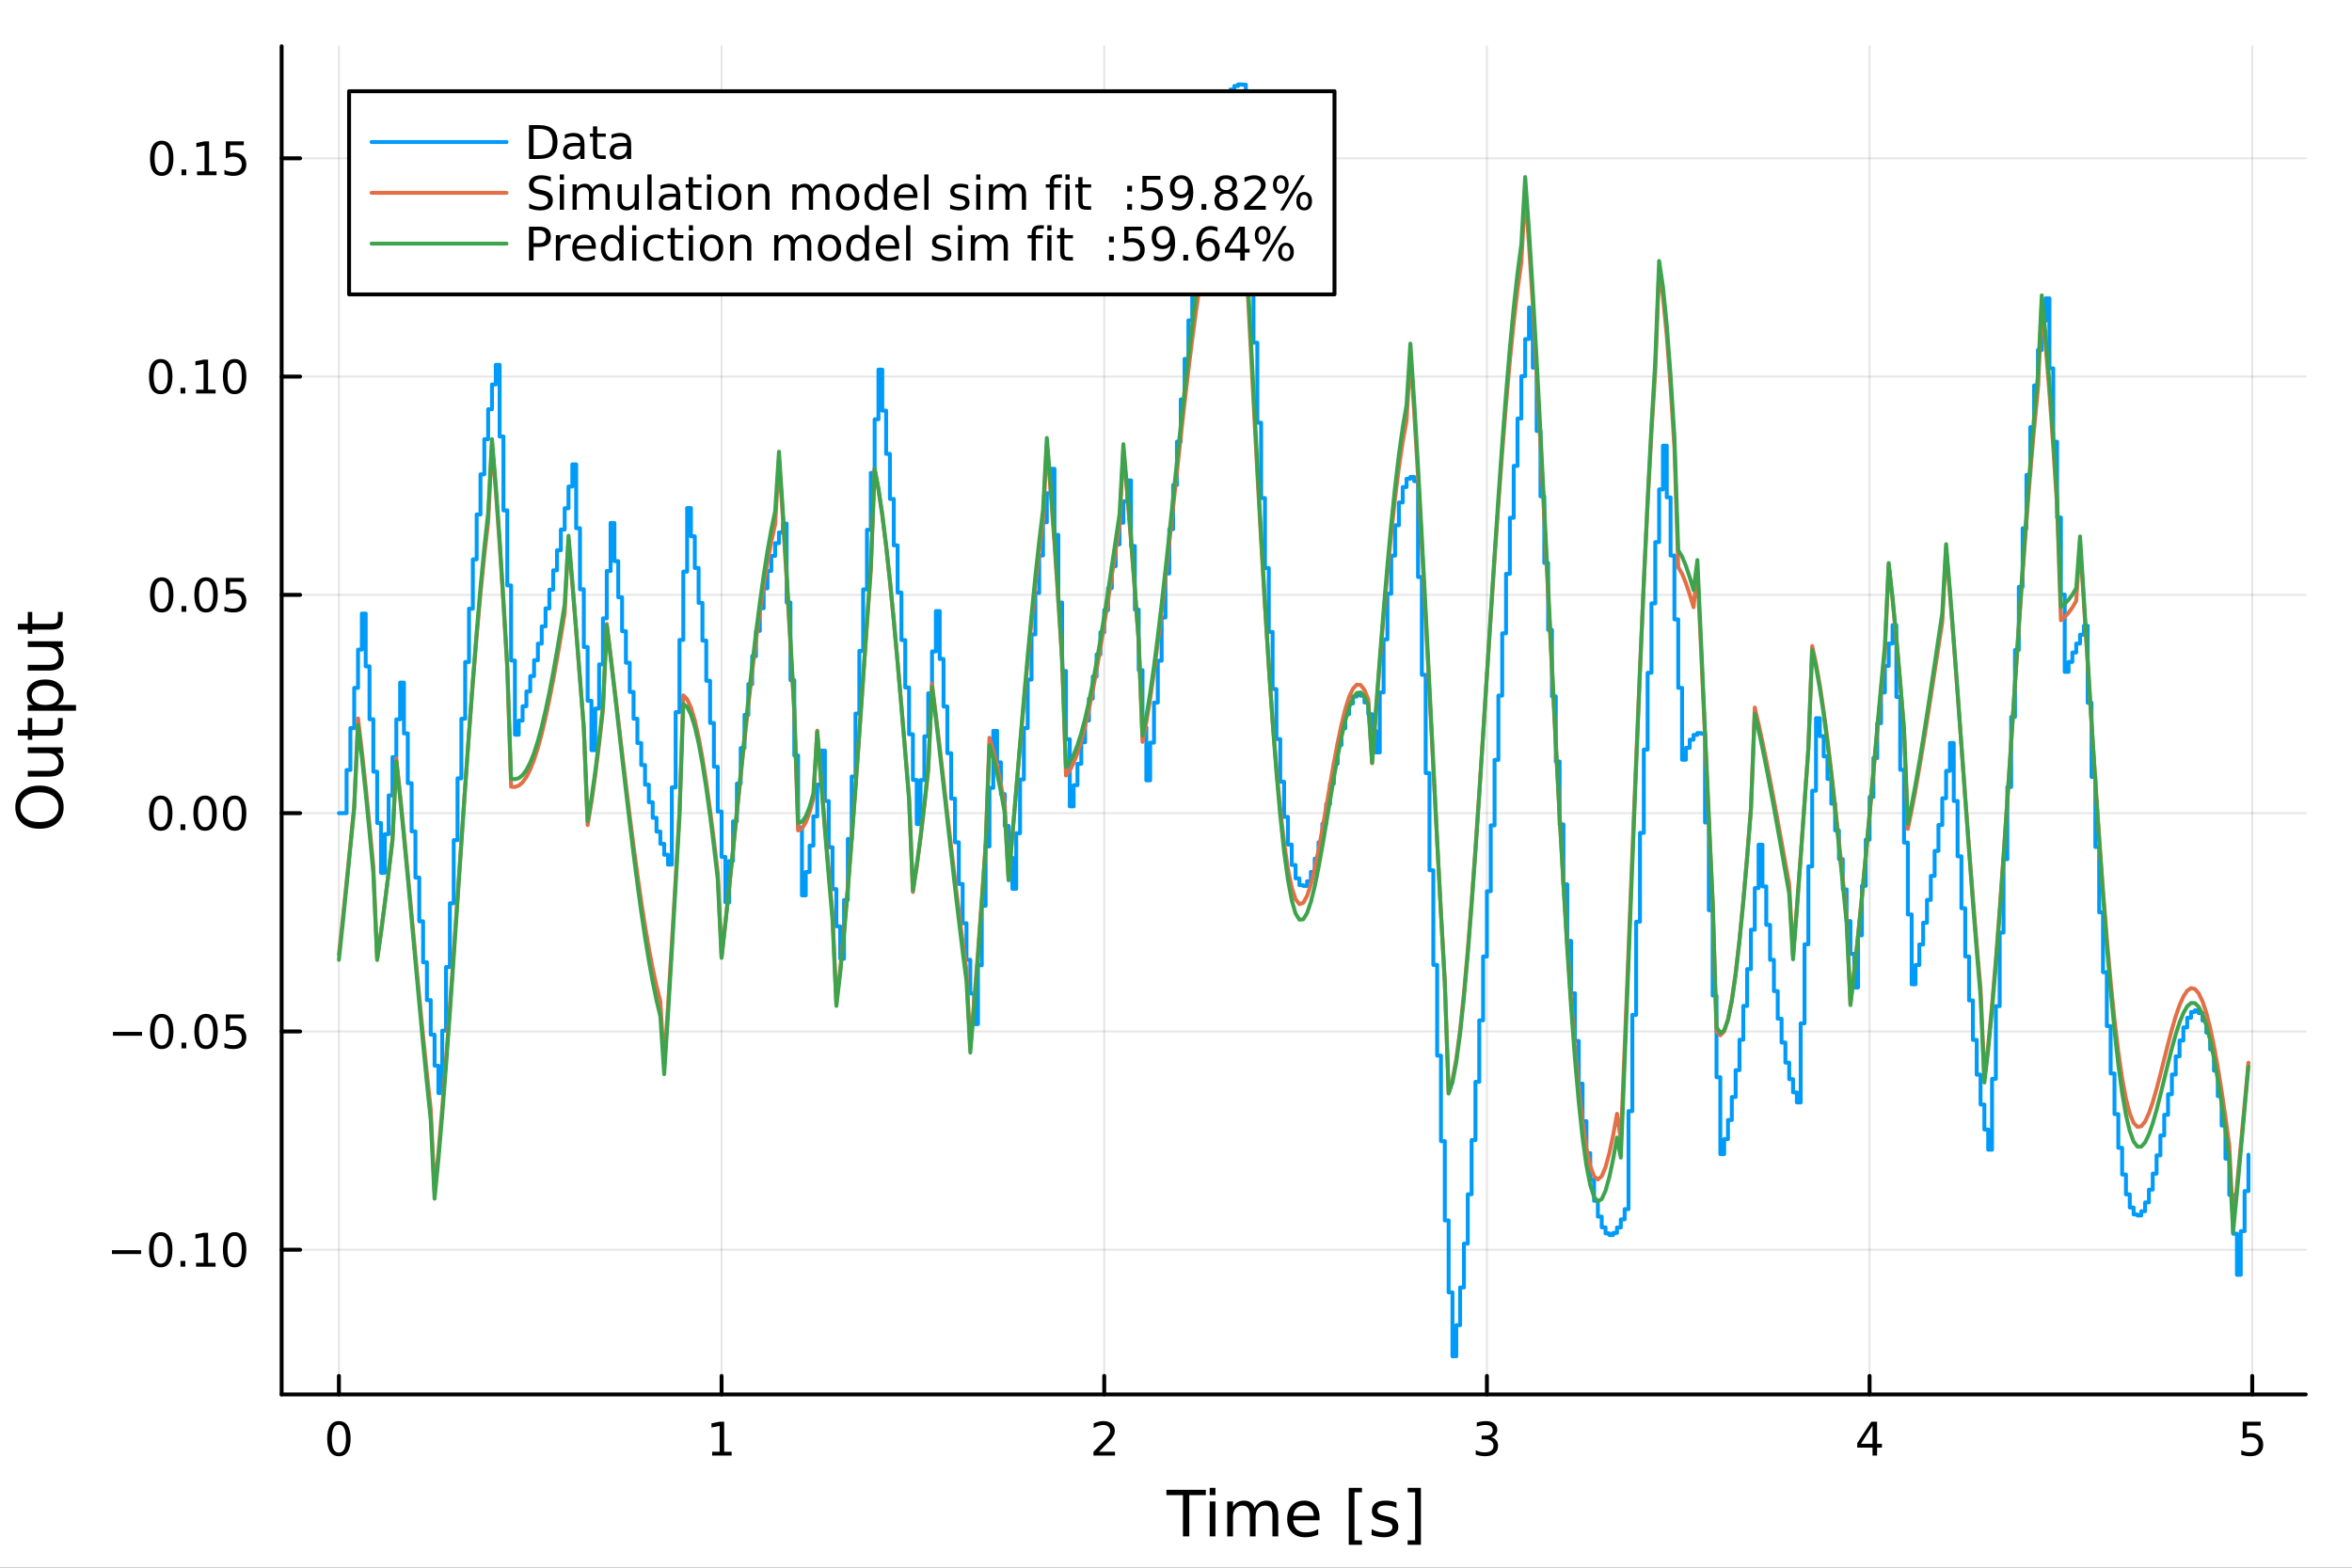 <?xml version="1.0" encoding="utf-8"?>
<svg xmlns="http://www.w3.org/2000/svg" xmlns:xlink="http://www.w3.org/1999/xlink" width="600" height="400" viewBox="0 0 2400 1600">
<rect x="0" y="0" width="2400" height="1600" fill="#333333" stroke="none"/>
<defs>
  <clipPath id="clip460">
    <rect x="0" y="0" width="2400" height="1600"/>
  </clipPath>
</defs>
<path clip-path="url(#clip460)" d="M0 1600 L2400 1600 L2400 0 L0 0  Z" fill="#ffffff" fill-rule="evenodd" fill-opacity="1"/>
<defs>
  <clipPath id="clip461">
    <rect x="480" y="0" width="1681" height="1600"/>
  </clipPath>
</defs>
<path clip-path="url(#clip460)" d="M287.366 1423.18 L2352.76 1423.18 L2352.76 47.244 L287.366 47.244  Z" fill="#ffffff" fill-rule="evenodd" fill-opacity="1"/>
<defs>
  <clipPath id="clip462">
    <rect x="287" y="47" width="2066" height="1377"/>
  </clipPath>
</defs>
<polyline clip-path="url(#clip462)" style="stroke:#000000; stroke-linecap:round; stroke-linejoin:round; stroke-width:2; stroke-opacity:0.1; fill:none" points="345.82,1423.18 345.82,47.244 "/>
<polyline clip-path="url(#clip462)" style="stroke:#000000; stroke-linecap:round; stroke-linejoin:round; stroke-width:2; stroke-opacity:0.1; fill:none" points="736.298,1423.18 736.298,47.244 "/>
<polyline clip-path="url(#clip462)" style="stroke:#000000; stroke-linecap:round; stroke-linejoin:round; stroke-width:2; stroke-opacity:0.1; fill:none" points="1126.77,1423.18 1126.77,47.244 "/>
<polyline clip-path="url(#clip462)" style="stroke:#000000; stroke-linecap:round; stroke-linejoin:round; stroke-width:2; stroke-opacity:0.1; fill:none" points="1517.25,1423.18 1517.25,47.244 "/>
<polyline clip-path="url(#clip462)" style="stroke:#000000; stroke-linecap:round; stroke-linejoin:round; stroke-width:2; stroke-opacity:0.1; fill:none" points="1907.73,1423.18 1907.73,47.244 "/>
<polyline clip-path="url(#clip462)" style="stroke:#000000; stroke-linecap:round; stroke-linejoin:round; stroke-width:2; stroke-opacity:0.1; fill:none" points="2298.21,1423.18 2298.21,47.244 "/>
<polyline clip-path="url(#clip462)" style="stroke:#000000; stroke-linecap:round; stroke-linejoin:round; stroke-width:2; stroke-opacity:0.1; fill:none" points="287.366,1275.49 2352.76,1275.49 "/>
<polyline clip-path="url(#clip462)" style="stroke:#000000; stroke-linecap:round; stroke-linejoin:round; stroke-width:2; stroke-opacity:0.1; fill:none" points="287.366,1052.7 2352.76,1052.7 "/>
<polyline clip-path="url(#clip462)" style="stroke:#000000; stroke-linecap:round; stroke-linejoin:round; stroke-width:2; stroke-opacity:0.1; fill:none" points="287.366,829.915 2352.76,829.915 "/>
<polyline clip-path="url(#clip462)" style="stroke:#000000; stroke-linecap:round; stroke-linejoin:round; stroke-width:2; stroke-opacity:0.1; fill:none" points="287.366,607.13 2352.76,607.13 "/>
<polyline clip-path="url(#clip462)" style="stroke:#000000; stroke-linecap:round; stroke-linejoin:round; stroke-width:2; stroke-opacity:0.1; fill:none" points="287.366,384.345 2352.76,384.345 "/>
<polyline clip-path="url(#clip462)" style="stroke:#000000; stroke-linecap:round; stroke-linejoin:round; stroke-width:2; stroke-opacity:0.1; fill:none" points="287.366,161.56 2352.76,161.56 "/>
<polyline clip-path="url(#clip460)" style="stroke:#000000; stroke-linecap:round; stroke-linejoin:round; stroke-width:4; stroke-opacity:1; fill:none" points="287.366,1423.18 2352.76,1423.18 "/>
<polyline clip-path="url(#clip460)" style="stroke:#000000; stroke-linecap:round; stroke-linejoin:round; stroke-width:4; stroke-opacity:1; fill:none" points="345.82,1423.18 345.82,1404.28 "/>
<polyline clip-path="url(#clip460)" style="stroke:#000000; stroke-linecap:round; stroke-linejoin:round; stroke-width:4; stroke-opacity:1; fill:none" points="736.298,1423.18 736.298,1404.28 "/>
<polyline clip-path="url(#clip460)" style="stroke:#000000; stroke-linecap:round; stroke-linejoin:round; stroke-width:4; stroke-opacity:1; fill:none" points="1126.77,1423.18 1126.77,1404.28 "/>
<polyline clip-path="url(#clip460)" style="stroke:#000000; stroke-linecap:round; stroke-linejoin:round; stroke-width:4; stroke-opacity:1; fill:none" points="1517.25,1423.18 1517.25,1404.28 "/>
<polyline clip-path="url(#clip460)" style="stroke:#000000; stroke-linecap:round; stroke-linejoin:round; stroke-width:4; stroke-opacity:1; fill:none" points="1907.73,1423.18 1907.73,1404.28 "/>
<polyline clip-path="url(#clip460)" style="stroke:#000000; stroke-linecap:round; stroke-linejoin:round; stroke-width:4; stroke-opacity:1; fill:none" points="2298.21,1423.18 2298.21,1404.28 "/>
<path clip-path="url(#clip460)" d="M345.82 1454.1 Q342.209 1454.1 340.381 1457.66 Q338.575 1461.2 338.575 1468.33 Q338.575 1475.44 340.381 1479.01 Q342.209 1482.55 345.82 1482.55 Q349.455 1482.55 351.26 1479.01 Q353.089 1475.44 353.089 1468.33 Q353.089 1461.2 351.26 1457.66 Q349.455 1454.1 345.82 1454.1 M345.82 1450.39 Q351.63 1450.39 354.686 1455 Q357.765 1459.58 357.765 1468.33 Q357.765 1477.06 354.686 1481.67 Q351.63 1486.25 345.82 1486.25 Q340.01 1486.25 336.931 1481.67 Q333.876 1477.06 333.876 1468.33 Q333.876 1459.58 336.931 1455 Q340.01 1450.39 345.82 1450.39 Z" fill="#000000" fill-rule="nonzero" fill-opacity="1" /><path clip-path="url(#clip460)" d="M726.68 1481.64 L734.318 1481.64 L734.318 1455.28 L726.008 1456.95 L726.008 1452.69 L734.272 1451.02 L738.948 1451.02 L738.948 1481.64 L746.587 1481.64 L746.587 1485.58 L726.68 1485.58 L726.68 1481.64 Z" fill="#000000" fill-rule="nonzero" fill-opacity="1" /><path clip-path="url(#clip460)" d="M1121.43 1481.64 L1137.75 1481.64 L1137.75 1485.58 L1115.8 1485.58 L1115.8 1481.64 Q1118.46 1478.89 1123.05 1474.26 Q1127.65 1469.61 1128.83 1468.27 Q1131.08 1465.74 1131.96 1464.01 Q1132.86 1462.25 1132.86 1460.56 Q1132.86 1457.8 1130.92 1456.07 Q1129 1454.33 1125.9 1454.33 Q1123.7 1454.33 1121.24 1455.09 Q1118.81 1455.86 1116.03 1457.41 L1116.03 1452.69 Q1118.86 1451.55 1121.31 1450.97 Q1123.77 1450.39 1125.8 1450.39 Q1131.17 1450.39 1134.37 1453.08 Q1137.56 1455.77 1137.56 1460.26 Q1137.56 1462.39 1136.75 1464.31 Q1135.96 1466.2 1133.86 1468.8 Q1133.28 1469.47 1130.18 1472.69 Q1127.08 1475.88 1121.43 1481.64 Z" fill="#000000" fill-rule="nonzero" fill-opacity="1" /><path clip-path="url(#clip460)" d="M1521.5 1466.95 Q1524.86 1467.66 1526.73 1469.93 Q1528.63 1472.2 1528.63 1475.53 Q1528.63 1480.65 1525.11 1483.45 Q1521.59 1486.25 1515.11 1486.25 Q1512.93 1486.25 1510.62 1485.81 Q1508.33 1485.39 1505.87 1484.54 L1505.87 1480.02 Q1507.82 1481.16 1510.13 1481.74 Q1512.45 1482.32 1514.97 1482.32 Q1519.37 1482.32 1521.66 1480.58 Q1523.98 1478.84 1523.98 1475.53 Q1523.98 1472.48 1521.82 1470.77 Q1519.69 1469.03 1515.87 1469.03 L1511.85 1469.03 L1511.85 1465.19 L1516.06 1465.19 Q1519.51 1465.19 1521.34 1463.82 Q1523.17 1462.43 1523.17 1459.84 Q1523.17 1457.18 1521.27 1455.77 Q1519.39 1454.33 1515.87 1454.33 Q1513.95 1454.33 1511.75 1454.75 Q1509.56 1455.16 1506.92 1456.04 L1506.92 1451.88 Q1509.58 1451.14 1511.89 1450.77 Q1514.23 1450.39 1516.29 1450.39 Q1521.62 1450.39 1524.72 1452.83 Q1527.82 1455.23 1527.82 1459.35 Q1527.82 1462.22 1526.18 1464.21 Q1524.53 1466.18 1521.5 1466.95 Z" fill="#000000" fill-rule="nonzero" fill-opacity="1" /><path clip-path="url(#clip460)" d="M1910.74 1455.09 L1898.93 1473.54 L1910.74 1473.54 L1910.74 1455.09 M1909.51 1451.02 L1915.39 1451.02 L1915.39 1473.54 L1920.32 1473.54 L1920.32 1477.43 L1915.39 1477.43 L1915.39 1485.58 L1910.74 1485.58 L1910.74 1477.43 L1895.14 1477.43 L1895.14 1472.92 L1909.51 1451.02 Z" fill="#000000" fill-rule="nonzero" fill-opacity="1" /><path clip-path="url(#clip460)" d="M2288.48 1451.02 L2306.84 1451.02 L2306.84 1454.96 L2292.77 1454.96 L2292.77 1463.43 Q2293.78 1463.08 2294.8 1462.92 Q2295.82 1462.73 2296.84 1462.73 Q2302.63 1462.73 2306.01 1465.9 Q2309.39 1469.08 2309.39 1474.49 Q2309.39 1480.07 2305.91 1483.17 Q2302.44 1486.25 2296.12 1486.25 Q2293.95 1486.25 2291.68 1485.88 Q2289.43 1485.51 2287.03 1484.77 L2287.03 1480.07 Q2289.11 1481.2 2291.33 1481.76 Q2293.55 1482.32 2296.03 1482.32 Q2300.03 1482.32 2302.37 1480.21 Q2304.71 1478.1 2304.71 1474.49 Q2304.71 1470.88 2302.37 1468.77 Q2300.03 1466.67 2296.03 1466.67 Q2294.16 1466.67 2292.28 1467.08 Q2290.43 1467.5 2288.48 1468.38 L2288.48 1451.02 Z" fill="#000000" fill-rule="nonzero" fill-opacity="1" /><path clip-path="url(#clip460)" d="M1190.23 1520.52 L1230.43 1520.52 L1230.43 1525.93 L1213.56 1525.93 L1213.56 1568.04 L1207.1 1568.04 L1207.1 1525.93 L1190.23 1525.93 L1190.23 1520.52 Z" fill="#000000" fill-rule="nonzero" fill-opacity="1" /><path clip-path="url(#clip460)" d="M1234.38 1532.4 L1240.23 1532.4 L1240.23 1568.04 L1234.38 1568.04 L1234.38 1532.4 M1234.38 1518.52 L1240.23 1518.52 L1240.23 1525.93 L1234.38 1525.93 L1234.38 1518.52 Z" fill="#000000" fill-rule="nonzero" fill-opacity="1" /><path clip-path="url(#clip460)" d="M1280.24 1539.24 Q1282.44 1535.29 1285.5 1533.41 Q1288.55 1531.54 1292.69 1531.54 Q1298.26 1531.54 1301.28 1535.45 Q1304.31 1539.33 1304.31 1546.53 L1304.31 1568.04 L1298.42 1568.04 L1298.42 1546.72 Q1298.42 1541.59 1296.6 1539.11 Q1294.79 1536.63 1291.07 1536.63 Q1286.51 1536.63 1283.87 1539.65 Q1281.23 1542.68 1281.23 1547.9 L1281.23 1568.04 L1275.34 1568.04 L1275.34 1546.72 Q1275.34 1541.56 1273.53 1539.11 Q1271.71 1536.63 1267.93 1536.63 Q1263.44 1536.63 1260.8 1539.68 Q1258.15 1542.71 1258.15 1547.9 L1258.15 1568.04 L1252.27 1568.04 L1252.27 1532.4 L1258.15 1532.4 L1258.15 1537.93 Q1260.16 1534.66 1262.96 1533.1 Q1265.76 1531.54 1269.61 1531.54 Q1273.5 1531.54 1276.2 1533.51 Q1278.94 1535.48 1280.24 1539.24 Z" fill="#000000" fill-rule="nonzero" fill-opacity="1" /><path clip-path="url(#clip460)" d="M1346.48 1548.76 L1346.48 1551.62 L1319.55 1551.62 Q1319.93 1557.67 1323.18 1560.85 Q1326.46 1564 1332.28 1564 Q1335.66 1564 1338.81 1563.17 Q1341.99 1562.35 1345.11 1560.69 L1345.11 1566.23 Q1341.96 1567.57 1338.65 1568.27 Q1335.34 1568.97 1331.93 1568.97 Q1323.4 1568.97 1318.41 1564 Q1313.44 1559.04 1313.44 1550.57 Q1313.44 1541.82 1318.15 1536.69 Q1322.89 1531.54 1330.91 1531.54 Q1338.11 1531.54 1342.28 1536.18 Q1346.48 1540.8 1346.48 1548.76 M1340.62 1547.04 Q1340.56 1542.23 1337.92 1539.37 Q1335.31 1536.5 1330.98 1536.5 Q1326.08 1536.5 1323.12 1539.27 Q1320.19 1542.04 1319.74 1547.07 L1340.62 1547.04 Z" fill="#000000" fill-rule="nonzero" fill-opacity="1" /><path clip-path="url(#clip460)" d="M1376.27 1518.52 L1389.77 1518.52 L1389.77 1523.07 L1382.13 1523.07 L1382.13 1572.09 L1389.77 1572.09 L1389.77 1576.64 L1376.27 1576.64 L1376.27 1518.52 Z" fill="#000000" fill-rule="nonzero" fill-opacity="1" /><path clip-path="url(#clip460)" d="M1424.97 1533.45 L1424.97 1538.98 Q1422.49 1537.71 1419.81 1537.07 Q1417.14 1536.44 1414.27 1536.44 Q1409.91 1536.44 1407.72 1537.77 Q1405.55 1539.11 1405.55 1541.79 Q1405.55 1543.82 1407.11 1545 Q1408.67 1546.15 1413.38 1547.2 L1415.39 1547.64 Q1421.63 1548.98 1424.24 1551.43 Q1426.88 1553.85 1426.88 1558.21 Q1426.88 1563.17 1422.93 1566.07 Q1419.02 1568.97 1412.14 1568.97 Q1409.28 1568.97 1406.16 1568.39 Q1403.07 1567.85 1399.63 1566.74 L1399.63 1560.69 Q1402.88 1562.38 1406.03 1563.24 Q1409.18 1564.07 1412.27 1564.07 Q1416.41 1564.07 1418.63 1562.66 Q1420.86 1561.23 1420.86 1558.65 Q1420.86 1556.27 1419.24 1554.99 Q1417.65 1553.72 1412.2 1552.54 L1410.17 1552.07 Q1404.72 1550.92 1402.31 1548.56 Q1399.89 1546.18 1399.89 1542.04 Q1399.89 1537.01 1403.45 1534.27 Q1407.02 1531.54 1413.57 1531.54 Q1416.82 1531.54 1419.68 1532.01 Q1422.55 1532.49 1424.97 1533.45 Z" fill="#000000" fill-rule="nonzero" fill-opacity="1" /><path clip-path="url(#clip460)" d="M1449.89 1518.52 L1449.89 1576.64 L1436.39 1576.64 L1436.39 1572.09 L1444 1572.09 L1444 1523.07 L1436.39 1523.07 L1436.39 1518.52 L1449.89 1518.52 Z" fill="#000000" fill-rule="nonzero" fill-opacity="1" /><polyline clip-path="url(#clip460)" style="stroke:#000000; stroke-linecap:round; stroke-linejoin:round; stroke-width:4; stroke-opacity:1; fill:none" points="287.366,1423.18 287.366,47.244 "/>
<polyline clip-path="url(#clip460)" style="stroke:#000000; stroke-linecap:round; stroke-linejoin:round; stroke-width:4; stroke-opacity:1; fill:none" points="287.366,1275.49 306.264,1275.49 "/>
<polyline clip-path="url(#clip460)" style="stroke:#000000; stroke-linecap:round; stroke-linejoin:round; stroke-width:4; stroke-opacity:1; fill:none" points="287.366,1052.7 306.264,1052.7 "/>
<polyline clip-path="url(#clip460)" style="stroke:#000000; stroke-linecap:round; stroke-linejoin:round; stroke-width:4; stroke-opacity:1; fill:none" points="287.366,829.915 306.264,829.915 "/>
<polyline clip-path="url(#clip460)" style="stroke:#000000; stroke-linecap:round; stroke-linejoin:round; stroke-width:4; stroke-opacity:1; fill:none" points="287.366,607.13 306.264,607.13 "/>
<polyline clip-path="url(#clip460)" style="stroke:#000000; stroke-linecap:round; stroke-linejoin:round; stroke-width:4; stroke-opacity:1; fill:none" points="287.366,384.345 306.264,384.345 "/>
<polyline clip-path="url(#clip460)" style="stroke:#000000; stroke-linecap:round; stroke-linejoin:round; stroke-width:4; stroke-opacity:1; fill:none" points="287.366,161.56 306.264,161.56 "/>
<path clip-path="url(#clip460)" d="M114.26 1275.94 L143.936 1275.94 L143.936 1279.87 L114.26 1279.87 L114.26 1275.94 Z" fill="#000000" fill-rule="nonzero" fill-opacity="1" /><path clip-path="url(#clip460)" d="M164.028 1261.28 Q160.417 1261.28 158.589 1264.85 Q156.783 1268.39 156.783 1275.52 Q156.783 1282.63 158.589 1286.19 Q160.417 1289.73 164.028 1289.73 Q167.663 1289.73 169.468 1286.19 Q171.297 1282.63 171.297 1275.52 Q171.297 1268.39 169.468 1264.85 Q167.663 1261.28 164.028 1261.28 M164.028 1257.58 Q169.839 1257.58 172.894 1262.19 Q175.973 1266.77 175.973 1275.52 Q175.973 1284.25 172.894 1288.85 Q169.839 1293.44 164.028 1293.44 Q158.218 1293.44 155.14 1288.85 Q152.084 1284.25 152.084 1275.52 Q152.084 1266.77 155.14 1262.19 Q158.218 1257.58 164.028 1257.58 Z" fill="#000000" fill-rule="nonzero" fill-opacity="1" /><path clip-path="url(#clip460)" d="M184.19 1286.89 L189.075 1286.89 L189.075 1292.77 L184.19 1292.77 L184.19 1286.89 Z" fill="#000000" fill-rule="nonzero" fill-opacity="1" /><path clip-path="url(#clip460)" d="M200.07 1288.83 L207.709 1288.83 L207.709 1262.46 L199.399 1264.13 L199.399 1259.87 L207.662 1258.21 L212.338 1258.21 L212.338 1288.83 L219.977 1288.83 L219.977 1292.77 L200.07 1292.77 L200.07 1288.83 Z" fill="#000000" fill-rule="nonzero" fill-opacity="1" /><path clip-path="url(#clip460)" d="M239.422 1261.28 Q235.81 1261.28 233.982 1264.85 Q232.176 1268.39 232.176 1275.52 Q232.176 1282.63 233.982 1286.19 Q235.81 1289.73 239.422 1289.73 Q243.056 1289.73 244.861 1286.19 Q246.69 1282.63 246.69 1275.52 Q246.69 1268.39 244.861 1264.85 Q243.056 1261.28 239.422 1261.28 M239.422 1257.58 Q245.232 1257.58 248.287 1262.19 Q251.366 1266.77 251.366 1275.52 Q251.366 1284.25 248.287 1288.85 Q245.232 1293.44 239.422 1293.44 Q233.611 1293.44 230.533 1288.85 Q227.477 1284.25 227.477 1275.52 Q227.477 1266.77 230.533 1262.19 Q233.611 1257.58 239.422 1257.58 Z" fill="#000000" fill-rule="nonzero" fill-opacity="1" /><path clip-path="url(#clip460)" d="M115.256 1053.15 L144.931 1053.15 L144.931 1057.09 L115.256 1057.09 L115.256 1053.15 Z" fill="#000000" fill-rule="nonzero" fill-opacity="1" /><path clip-path="url(#clip460)" d="M165.024 1038.5 Q161.413 1038.5 159.584 1042.06 Q157.778 1045.61 157.778 1052.74 Q157.778 1059.84 159.584 1063.41 Q161.413 1066.95 165.024 1066.95 Q168.658 1066.95 170.464 1063.41 Q172.292 1059.84 172.292 1052.74 Q172.292 1045.61 170.464 1042.06 Q168.658 1038.5 165.024 1038.5 M165.024 1034.8 Q170.834 1034.8 173.889 1039.4 Q176.968 1043.99 176.968 1052.74 Q176.968 1061.46 173.889 1066.07 Q170.834 1070.65 165.024 1070.65 Q159.214 1070.65 156.135 1066.07 Q153.079 1061.46 153.079 1052.74 Q153.079 1043.99 156.135 1039.4 Q159.214 1034.8 165.024 1034.8 Z" fill="#000000" fill-rule="nonzero" fill-opacity="1" /><path clip-path="url(#clip460)" d="M185.186 1064.1 L190.07 1064.1 L190.07 1069.98 L185.186 1069.98 L185.186 1064.1 Z" fill="#000000" fill-rule="nonzero" fill-opacity="1" /><path clip-path="url(#clip460)" d="M210.255 1038.5 Q206.644 1038.5 204.815 1042.06 Q203.01 1045.61 203.01 1052.74 Q203.01 1059.84 204.815 1063.41 Q206.644 1066.95 210.255 1066.95 Q213.889 1066.95 215.695 1063.41 Q217.523 1059.84 217.523 1052.74 Q217.523 1045.61 215.695 1042.06 Q213.889 1038.5 210.255 1038.5 M210.255 1034.8 Q216.065 1034.8 219.121 1039.4 Q222.199 1043.99 222.199 1052.74 Q222.199 1061.46 219.121 1066.07 Q216.065 1070.65 210.255 1070.65 Q204.445 1070.65 201.366 1066.07 Q198.311 1061.46 198.311 1052.74 Q198.311 1043.99 201.366 1039.4 Q204.445 1034.8 210.255 1034.8 Z" fill="#000000" fill-rule="nonzero" fill-opacity="1" /><path clip-path="url(#clip460)" d="M230.463 1035.42 L248.82 1035.42 L248.82 1039.36 L234.746 1039.36 L234.746 1047.83 Q235.764 1047.48 236.783 1047.32 Q237.801 1047.13 238.82 1047.13 Q244.607 1047.13 247.986 1050.3 Q251.366 1053.48 251.366 1058.89 Q251.366 1064.47 247.894 1067.57 Q244.421 1070.65 238.102 1070.65 Q235.926 1070.65 233.658 1070.28 Q231.412 1069.91 229.005 1069.17 L229.005 1064.47 Q231.088 1065.61 233.31 1066.16 Q235.533 1066.72 238.009 1066.72 Q242.014 1066.72 244.352 1064.61 Q246.69 1062.5 246.69 1058.89 Q246.69 1055.28 244.352 1053.18 Q242.014 1051.07 238.009 1051.07 Q236.135 1051.07 234.26 1051.49 Q232.408 1051.9 230.463 1052.78 L230.463 1035.42 Z" fill="#000000" fill-rule="nonzero" fill-opacity="1" /><path clip-path="url(#clip460)" d="M164.028 815.714 Q160.417 815.714 158.589 819.279 Q156.783 822.82 156.783 829.95 Q156.783 837.056 158.589 840.621 Q160.417 844.163 164.028 844.163 Q167.663 844.163 169.468 840.621 Q171.297 837.056 171.297 829.95 Q171.297 822.82 169.468 819.279 Q167.663 815.714 164.028 815.714 M164.028 812.01 Q169.839 812.01 172.894 816.617 Q175.973 821.2 175.973 829.95 Q175.973 838.677 172.894 843.283 Q169.839 847.867 164.028 847.867 Q158.218 847.867 155.14 843.283 Q152.084 838.677 152.084 829.95 Q152.084 821.2 155.14 816.617 Q158.218 812.01 164.028 812.01 Z" fill="#000000" fill-rule="nonzero" fill-opacity="1" /><path clip-path="url(#clip460)" d="M184.19 841.316 L189.075 841.316 L189.075 847.195 L184.19 847.195 L184.19 841.316 Z" fill="#000000" fill-rule="nonzero" fill-opacity="1" /><path clip-path="url(#clip460)" d="M209.26 815.714 Q205.649 815.714 203.82 819.279 Q202.014 822.82 202.014 829.95 Q202.014 837.056 203.82 840.621 Q205.649 844.163 209.26 844.163 Q212.894 844.163 214.699 840.621 Q216.528 837.056 216.528 829.95 Q216.528 822.82 214.699 819.279 Q212.894 815.714 209.26 815.714 M209.26 812.01 Q215.07 812.01 218.125 816.617 Q221.204 821.2 221.204 829.95 Q221.204 838.677 218.125 843.283 Q215.07 847.867 209.26 847.867 Q203.449 847.867 200.371 843.283 Q197.315 838.677 197.315 829.95 Q197.315 821.2 200.371 816.617 Q203.449 812.01 209.26 812.01 Z" fill="#000000" fill-rule="nonzero" fill-opacity="1" /><path clip-path="url(#clip460)" d="M239.422 815.714 Q235.81 815.714 233.982 819.279 Q232.176 822.82 232.176 829.95 Q232.176 837.056 233.982 840.621 Q235.81 844.163 239.422 844.163 Q243.056 844.163 244.861 840.621 Q246.69 837.056 246.69 829.95 Q246.69 822.82 244.861 819.279 Q243.056 815.714 239.422 815.714 M239.422 812.01 Q245.232 812.01 248.287 816.617 Q251.366 821.2 251.366 829.95 Q251.366 838.677 248.287 843.283 Q245.232 847.867 239.422 847.867 Q233.611 847.867 230.533 843.283 Q227.477 838.677 227.477 829.95 Q227.477 821.2 230.533 816.617 Q233.611 812.01 239.422 812.01 Z" fill="#000000" fill-rule="nonzero" fill-opacity="1" /><path clip-path="url(#clip460)" d="M165.024 592.929 Q161.413 592.929 159.584 596.494 Q157.778 600.035 157.778 607.165 Q157.778 614.271 159.584 617.836 Q161.413 621.378 165.024 621.378 Q168.658 621.378 170.464 617.836 Q172.292 614.271 172.292 607.165 Q172.292 600.035 170.464 596.494 Q168.658 592.929 165.024 592.929 M165.024 589.225 Q170.834 589.225 173.889 593.831 Q176.968 598.415 176.968 607.165 Q176.968 615.892 173.889 620.498 Q170.834 625.081 165.024 625.081 Q159.214 625.081 156.135 620.498 Q153.079 615.892 153.079 607.165 Q153.079 598.415 156.135 593.831 Q159.214 589.225 165.024 589.225 Z" fill="#000000" fill-rule="nonzero" fill-opacity="1" /><path clip-path="url(#clip460)" d="M185.186 618.53 L190.07 618.53 L190.07 624.41 L185.186 624.41 L185.186 618.53 Z" fill="#000000" fill-rule="nonzero" fill-opacity="1" /><path clip-path="url(#clip460)" d="M210.255 592.929 Q206.644 592.929 204.815 596.494 Q203.01 600.035 203.01 607.165 Q203.01 614.271 204.815 617.836 Q206.644 621.378 210.255 621.378 Q213.889 621.378 215.695 617.836 Q217.523 614.271 217.523 607.165 Q217.523 600.035 215.695 596.494 Q213.889 592.929 210.255 592.929 M210.255 589.225 Q216.065 589.225 219.121 593.831 Q222.199 598.415 222.199 607.165 Q222.199 615.892 219.121 620.498 Q216.065 625.081 210.255 625.081 Q204.445 625.081 201.366 620.498 Q198.311 615.892 198.311 607.165 Q198.311 598.415 201.366 593.831 Q204.445 589.225 210.255 589.225 Z" fill="#000000" fill-rule="nonzero" fill-opacity="1" /><path clip-path="url(#clip460)" d="M230.463 589.85 L248.82 589.85 L248.82 593.785 L234.746 593.785 L234.746 602.257 Q235.764 601.91 236.783 601.748 Q237.801 601.563 238.82 601.563 Q244.607 601.563 247.986 604.734 Q251.366 607.905 251.366 613.322 Q251.366 618.901 247.894 622.003 Q244.421 625.081 238.102 625.081 Q235.926 625.081 233.658 624.711 Q231.412 624.341 229.005 623.6 L229.005 618.901 Q231.088 620.035 233.31 620.591 Q235.533 621.146 238.009 621.146 Q242.014 621.146 244.352 619.04 Q246.69 616.933 246.69 613.322 Q246.69 609.711 244.352 607.605 Q242.014 605.498 238.009 605.498 Q236.135 605.498 234.26 605.915 Q232.408 606.331 230.463 607.211 L230.463 589.85 Z" fill="#000000" fill-rule="nonzero" fill-opacity="1" /><path clip-path="url(#clip460)" d="M164.028 370.143 Q160.417 370.143 158.589 373.708 Q156.783 377.25 156.783 384.38 Q156.783 391.486 158.589 395.051 Q160.417 398.592 164.028 398.592 Q167.663 398.592 169.468 395.051 Q171.297 391.486 171.297 384.38 Q171.297 377.25 169.468 373.708 Q167.663 370.143 164.028 370.143 M164.028 366.44 Q169.839 366.44 172.894 371.046 Q175.973 375.63 175.973 384.38 Q175.973 393.106 172.894 397.713 Q169.839 402.296 164.028 402.296 Q158.218 402.296 155.14 397.713 Q152.084 393.106 152.084 384.38 Q152.084 375.63 155.14 371.046 Q158.218 366.44 164.028 366.44 Z" fill="#000000" fill-rule="nonzero" fill-opacity="1" /><path clip-path="url(#clip460)" d="M184.19 395.745 L189.075 395.745 L189.075 401.625 L184.19 401.625 L184.19 395.745 Z" fill="#000000" fill-rule="nonzero" fill-opacity="1" /><path clip-path="url(#clip460)" d="M200.07 397.69 L207.709 397.69 L207.709 371.324 L199.399 372.991 L199.399 368.731 L207.662 367.065 L212.338 367.065 L212.338 397.69 L219.977 397.69 L219.977 401.625 L200.07 401.625 L200.07 397.69 Z" fill="#000000" fill-rule="nonzero" fill-opacity="1" /><path clip-path="url(#clip460)" d="M239.422 370.143 Q235.81 370.143 233.982 373.708 Q232.176 377.25 232.176 384.38 Q232.176 391.486 233.982 395.051 Q235.81 398.592 239.422 398.592 Q243.056 398.592 244.861 395.051 Q246.69 391.486 246.69 384.38 Q246.69 377.25 244.861 373.708 Q243.056 370.143 239.422 370.143 M239.422 366.44 Q245.232 366.44 248.287 371.046 Q251.366 375.63 251.366 384.38 Q251.366 393.106 248.287 397.713 Q245.232 402.296 239.422 402.296 Q233.611 402.296 230.533 397.713 Q227.477 393.106 227.477 384.38 Q227.477 375.63 230.533 371.046 Q233.611 366.44 239.422 366.44 Z" fill="#000000" fill-rule="nonzero" fill-opacity="1" /><path clip-path="url(#clip460)" d="M165.024 147.358 Q161.413 147.358 159.584 150.923 Q157.778 154.465 157.778 161.594 Q157.778 168.701 159.584 172.266 Q161.413 175.807 165.024 175.807 Q168.658 175.807 170.464 172.266 Q172.292 168.701 172.292 161.594 Q172.292 154.465 170.464 150.923 Q168.658 147.358 165.024 147.358 M165.024 143.655 Q170.834 143.655 173.889 148.261 Q176.968 152.844 176.968 161.594 Q176.968 170.321 173.889 174.928 Q170.834 179.511 165.024 179.511 Q159.214 179.511 156.135 174.928 Q153.079 170.321 153.079 161.594 Q153.079 152.844 156.135 148.261 Q159.214 143.655 165.024 143.655 Z" fill="#000000" fill-rule="nonzero" fill-opacity="1" /><path clip-path="url(#clip460)" d="M185.186 172.96 L190.07 172.96 L190.07 178.84 L185.186 178.84 L185.186 172.96 Z" fill="#000000" fill-rule="nonzero" fill-opacity="1" /><path clip-path="url(#clip460)" d="M201.065 174.904 L208.704 174.904 L208.704 148.539 L200.394 150.205 L200.394 145.946 L208.658 144.28 L213.334 144.28 L213.334 174.904 L220.973 174.904 L220.973 178.84 L201.065 178.84 L201.065 174.904 Z" fill="#000000" fill-rule="nonzero" fill-opacity="1" /><path clip-path="url(#clip460)" d="M230.463 144.28 L248.82 144.28 L248.82 148.215 L234.746 148.215 L234.746 156.687 Q235.764 156.34 236.783 156.178 Q237.801 155.992 238.82 155.992 Q244.607 155.992 247.986 159.164 Q251.366 162.335 251.366 167.752 Q251.366 173.33 247.894 176.432 Q244.421 179.511 238.102 179.511 Q235.926 179.511 233.658 179.14 Q231.412 178.77 229.005 178.029 L229.005 173.33 Q231.088 174.465 233.31 175.02 Q235.533 175.576 238.009 175.576 Q242.014 175.576 244.352 173.469 Q246.69 171.363 246.69 167.752 Q246.69 164.141 244.352 162.034 Q242.014 159.928 238.009 159.928 Q236.135 159.928 234.26 160.344 Q232.408 160.761 230.463 161.641 L230.463 144.28 Z" fill="#000000" fill-rule="nonzero" fill-opacity="1" /><path clip-path="url(#clip460)" d="M20.845 823.791 Q20.845 830.793 26.064 834.931 Q31.284 839.037 40.292 839.037 Q49.267 839.037 54.487 834.931 Q59.707 830.793 59.707 823.791 Q59.707 816.788 54.487 812.714 Q49.267 808.609 40.292 808.609 Q31.284 808.609 26.064 812.714 Q20.845 816.788 20.845 823.791 M15.625 823.791 Q15.625 813.797 22.341 807.813 Q29.025 801.829 40.292 801.829 Q51.527 801.829 58.243 807.813 Q64.927 813.797 64.927 823.791 Q64.927 833.817 58.243 839.832 Q51.559 845.816 40.292 845.816 Q29.025 845.816 22.341 839.832 Q15.625 833.817 15.625 823.791 Z" fill="#000000" fill-rule="nonzero" fill-opacity="1" /><path clip-path="url(#clip460)" d="M49.936 792.631 L28.356 792.631 L28.356 786.774 L49.713 786.774 Q54.774 786.774 57.32 784.801 Q59.835 782.827 59.835 778.881 Q59.835 774.138 56.811 771.401 Q53.787 768.632 48.567 768.632 L28.356 768.632 L28.356 762.775 L64.004 762.775 L64.004 768.632 L58.53 768.632 Q61.776 770.764 63.368 773.597 Q64.927 776.398 64.927 780.122 Q64.927 786.265 61.108 789.448 Q57.288 792.631 49.936 792.631 M27.497 777.894 L27.497 777.894 Z" fill="#000000" fill-rule="nonzero" fill-opacity="1" /><path clip-path="url(#clip460)" d="M18.235 744.92 L28.356 744.92 L28.356 732.857 L32.908 732.857 L32.908 744.92 L52.259 744.92 Q56.62 744.92 57.861 743.742 Q59.103 742.533 59.103 738.872 L59.103 732.857 L64.004 732.857 L64.004 738.872 Q64.004 745.652 61.49 748.23 Q58.943 750.808 52.259 750.808 L32.908 750.808 L32.908 755.105 L28.356 755.105 L28.356 750.808 L18.235 750.808 L18.235 744.92 Z" fill="#000000" fill-rule="nonzero" fill-opacity="1" /><path clip-path="url(#clip460)" d="M58.657 719.489 L77.563 719.489 L77.563 725.377 L28.356 725.377 L28.356 719.489 L33.767 719.489 Q30.584 717.643 29.056 714.842 Q27.497 712.009 27.497 708.094 Q27.497 701.601 32.653 697.559 Q37.809 693.485 46.212 693.485 Q54.615 693.485 59.771 697.559 Q64.927 701.601 64.927 708.094 Q64.927 712.009 63.399 714.842 Q61.84 717.643 58.657 719.489 M46.212 699.564 Q39.751 699.564 36.09 702.238 Q32.398 704.879 32.398 709.526 Q32.398 714.173 36.09 716.847 Q39.751 719.489 46.212 719.489 Q52.673 719.489 56.365 716.847 Q60.026 714.173 60.026 709.526 Q60.026 704.879 56.365 702.238 Q52.673 699.564 46.212 699.564 Z" fill="#000000" fill-rule="nonzero" fill-opacity="1" /><path clip-path="url(#clip460)" d="M49.936 684.382 L28.356 684.382 L28.356 678.525 L49.713 678.525 Q54.774 678.525 57.32 676.552 Q59.835 674.579 59.835 670.632 Q59.835 665.889 56.811 663.152 Q53.787 660.383 48.567 660.383 L28.356 660.383 L28.356 654.527 L64.004 654.527 L64.004 660.383 L58.53 660.383 Q61.776 662.516 63.368 665.348 Q64.927 668.149 64.927 671.873 Q64.927 678.016 61.108 681.199 Q57.288 684.382 49.936 684.382 M27.497 669.645 L27.497 669.645 Z" fill="#000000" fill-rule="nonzero" fill-opacity="1" /><path clip-path="url(#clip460)" d="M18.235 636.671 L28.356 636.671 L28.356 624.608 L32.908 624.608 L32.908 636.671 L52.259 636.671 Q56.62 636.671 57.861 635.493 Q59.103 634.284 59.103 630.623 L59.103 624.608 L64.004 624.608 L64.004 630.623 Q64.004 637.403 61.49 639.981 Q58.943 642.559 52.259 642.559 L32.908 642.559 L32.908 646.856 L28.356 646.856 L28.356 642.559 L18.235 642.559 L18.235 636.671 Z" fill="#000000" fill-rule="nonzero" fill-opacity="1" /><polyline clip-path="url(#clip462)" style="stroke:#009af9; stroke-linecap:round; stroke-linejoin:round; stroke-width:4; stroke-opacity:1; fill:none" points="345.82,829.915 349.725,829.915 353.63,829.915 353.63,785.873 357.535,785.873 357.535,743.128 361.439,743.128 361.439,702.056 365.344,702.056 365.344,662.992 369.249,662.992 369.249,626.225 373.154,626.225 373.154,680.081 377.059,680.081 377.059,734.068 380.963,734.068 380.963,787.57 384.868,787.57 384.868,839.99 388.773,839.99 388.773,890.771 392.678,890.771 392.678,851.312 396.582,851.312 396.582,811.829 400.487,811.829 400.487,772.672 404.392,772.672 404.392,734.178 408.297,734.178 408.297,696.664 412.201,696.664 412.201,748.506 416.106,748.506 416.106,799.291 420.011,799.291 420.011,848.498 423.916,848.498 423.916,895.648 427.821,895.648 427.821,940.313 431.725,940.313 431.725,982.122 435.63,982.122 435.63,1020.77 439.535,1020.77 439.535,1056.01 443.44,1056.01 443.44,1087.67 447.344,1087.67 447.344,1115.65 451.249,1115.65 451.249,1051.85 455.154,1051.85 455.154,986.974 459.059,986.974 459.059,921.886 462.963,921.886 462.963,857.426 466.868,857.426 466.868,794.402 470.773,794.402 470.773,733.576 474.678,733.576 474.678,675.645 478.583,675.645 478.583,621.237 482.487,621.237 482.487,570.892 486.392,570.892 486.392,525.062 490.297,525.062 490.297,484.099 494.202,484.099 494.202,448.255 498.106,448.255 498.106,417.674 502.011,417.674 502.011,392.401 505.916,392.401 505.916,372.376 509.821,372.376 509.821,445.527 513.726,445.527 513.726,520.927 517.63,520.927 517.63,597.494 521.535,597.494 521.535,674.15 525.44,674.15 525.44,749.843 529.345,749.843 529.345,735.482 533.249,735.482 533.249,720.802 537.154,720.802 537.154,705.692 541.059,705.692 541.059,690.056 544.964,690.056 544.964,673.814 548.868,673.814 548.868,656.906 552.773,656.906 552.773,639.29 556.678,639.29 556.678,620.944 560.583,620.944 560.583,601.864 564.488,601.864 564.488,582.063 568.392,582.063 568.392,561.575 572.297,561.575 572.297,540.447 576.202,540.447 576.202,518.744 580.107,518.744 580.107,496.541 584.011,496.541 584.011,473.927 587.916,473.927 587.916,539.082 591.821,539.082 591.821,601.431 595.726,601.431 595.726,660.333 599.631,660.333 599.631,715.227 603.535,715.227 603.535,765.643 607.44,765.643 607.44,723.127 611.345,723.127 611.345,678.084 615.25,678.084 615.25,631.098 619.154,631.098 619.154,582.778 623.059,582.778 623.059,533.743 626.964,533.743 626.964,572.696 630.869,572.696 630.869,609.566 634.773,609.566 634.773,644.183 638.678,644.183 638.678,676.426 642.583,676.426 642.583,706.214 646.488,706.214 646.488,733.517 650.393,733.517 650.393,758.347 654.297,758.347 654.297,780.759 658.202,780.759 658.202,800.851 662.107,800.851 662.107,818.759 666.012,818.759 666.012,834.653 669.916,834.653 669.916,848.732 673.821,848.732 673.821,861.222 677.726,861.222 677.726,872.368 681.631,872.368 681.631,882.43 685.535,882.43 685.535,803.593 689.44,803.593 689.44,726.809 693.345,726.809 693.345,653.1 697.25,653.1 697.25,583.401 701.155,583.401 701.155,518.545 705.059,518.545 705.059,547.332 708.964,547.332 708.964,579.675 712.869,579.675 712.869,615.281 716.774,615.281 716.774,653.794 720.678,653.794 720.678,694.812 724.583,694.812 724.583,737.886 728.488,737.886 728.488,782.538 732.393,782.538 732.393,828.271 736.298,828.271 736.298,874.573 740.202,874.573 740.202,920.933 744.107,920.933 744.107,878.769 748.012,878.769 748.012,838.276 751.917,838.276 751.917,799.752 755.821,799.752 755.821,763.452 759.726,763.452 759.726,729.583 763.631,729.583 763.631,698.303 767.536,698.303 767.536,669.717 771.44,669.717 771.44,643.882 775.345,643.882 775.345,620.8 779.25,620.8 779.25,600.424 783.155,600.424 783.155,582.66 787.06,582.66 787.06,567.37 790.964,567.37 790.964,554.373 794.869,554.373 794.869,543.455 798.774,543.455 798.774,534.37 802.679,534.37 802.679,614.932 806.583,614.932 806.583,694.172 810.488,694.172 810.488,771.039 814.393,771.039 814.393,844.553 818.298,844.553 818.298,913.826 822.202,913.826 822.202,889.991 826.107,889.991 826.107,863.06 830.012,863.06 830.012,833.244 833.917,833.244 833.917,800.809 837.822,800.809 837.822,766.069 841.726,766.069 841.726,817.461 845.631,817.461 845.631,864.693 849.536,864.693 849.536,907.422 853.441,907.422 853.441,945.402 857.345,945.402 857.345,978.481 861.25,978.481 861.25,918.521 865.155,918.521 865.155,856.24 869.06,856.24 869.06,792.519 872.965,792.519 872.965,728.245 876.869,728.245 876.869,664.295 880.774,664.295 880.774,601.517 884.679,601.517 884.679,540.713 888.584,540.713 888.584,482.63 892.488,482.63 892.488,427.941 896.393,427.941 896.393,377.237 900.298,377.237 900.298,419.099 904.203,419.099 904.203,463.25 908.107,463.25 908.107,509.235 912.012,509.235 912.012,556.57 915.917,556.57 915.917,604.758 919.822,604.758 919.822,653.291 923.727,653.291 923.727,701.669 927.631,701.669 927.631,749.401 931.536,749.401 931.536,796.021 935.441,796.021 935.441,841.094 939.346,841.094 939.346,796.139 943.25,796.139 943.25,751.484 947.155,751.484 947.155,707.58 951.06,707.58 951.06,664.852 954.965,664.852 954.965,623.696 958.87,623.696 958.87,672.552 962.774,672.552 962.774,721.052 966.679,721.052 966.679,768.711 970.584,768.711 970.584,815.065 974.489,815.065 974.489,859.69 978.393,859.69 978.393,902.201 982.298,902.201 982.298,942.262 986.203,942.262 986.203,979.592 990.108,979.592 990.108,1013.97 994.012,1013.97 994.012,1045.22 997.917,1045.22 997.917,985.172 1001.82,985.172 1001.82,924.456 1005.73,924.456 1005.73,863.847 1009.63,863.847 1009.63,804.095 1013.54,804.095 1013.54,745.917 1017.44,745.917 1017.44,778.066 1021.35,778.066 1021.35,810.472 1025.25,810.472 1025.25,842.925 1029.16,842.925 1029.16,875.215 1033.06,875.215 1033.06,907.136 1036.96,907.136 1036.96,850.409 1040.87,850.409 1040.87,795.531 1044.77,795.531 1044.77,743.083 1048.68,743.083 1048.68,693.588 1052.58,693.588 1052.58,647.501 1056.49,647.501 1056.49,605.197 1060.39,605.197 1060.39,566.972 1064.3,566.972 1064.3,533.039 1068.2,533.039 1068.2,503.521 1072.11,503.521 1072.11,478.457 1076.01,478.457 1076.01,545.884 1079.92,545.884 1079.92,614.996 1083.82,614.996 1083.82,684.839 1087.73,684.839 1087.73,754.468 1091.63,754.468 1091.63,822.965 1095.54,822.965 1095.54,801.374 1099.44,801.374 1099.44,779.563 1103.35,779.563 1103.35,757.545 1107.25,757.545 1107.25,735.341 1111.16,735.341 1111.16,712.981 1115.06,712.981 1115.06,690.499 1118.97,690.499 1118.97,667.935 1122.87,667.935 1122.87,645.335 1126.77,645.335 1126.77,622.747 1130.68,622.747 1130.68,600.222 1134.58,600.222 1134.58,577.81 1138.49,577.81 1138.49,555.565 1142.39,555.565 1142.39,533.537 1146.3,533.537 1146.3,511.775 1150.2,511.775 1150.2,490.325 1154.11,490.325 1154.11,557.313 1158.01,557.313 1158.01,622.098 1161.92,622.098 1161.92,683.963 1165.82,683.963 1165.82,742.263 1169.73,742.263 1169.73,796.44 1173.63,796.44 1173.63,757.942 1177.54,757.942 1177.54,717.08 1181.44,717.08 1181.44,674.342 1185.35,674.342 1185.35,630.24 1189.25,630.24 1189.25,585.303 1193.16,585.303 1193.16,540.063 1197.06,540.063 1197.06,495.047 1200.97,495.047 1200.97,450.766 1204.87,450.766 1204.87,407.705 1208.77,407.705 1208.77,366.313 1212.68,366.313 1212.68,326.999 1216.58,326.999 1216.58,290.119 1220.49,290.119 1220.49,255.979 1224.39,255.979 1224.39,224.82 1228.3,224.82 1228.3,196.825 1232.2,196.825 1232.2,172.111 1236.11,172.111 1236.11,150.731 1240.01,150.731 1240.01,132.673 1243.92,132.673 1243.92,117.865 1247.82,117.865 1247.82,106.174 1251.73,106.174 1251.73,97.416 1255.63,97.416 1255.63,91.357 1259.54,91.357 1259.54,87.718 1263.44,87.718 1263.44,86.186 1267.35,86.186 1267.35,86.418 1271.25,86.418 1271.25,176.133 1275.16,176.133 1275.16,264.276 1279.06,264.276 1279.06,349.712 1282.97,349.712 1282.97,431.388 1286.87,431.388 1286.87,508.352 1290.78,508.352 1290.78,579.765 1294.68,579.765 1294.68,644.918 1298.58,644.918 1298.58,703.241 1302.49,703.241 1302.49,754.31 1306.39,754.31 1306.39,797.851 1310.3,797.851 1310.3,833.74 1314.2,833.74 1314.2,862.003 1318.11,862.003 1318.11,882.81 1322.01,882.81 1322.01,896.468 1325.92,896.468 1325.92,903.41 1329.82,903.41 1329.82,904.184 1333.73,904.184 1333.73,899.438 1337.63,899.438 1337.63,889.905 1341.54,889.905 1341.54,876.385 1345.44,876.385 1345.44,859.728 1349.35,859.728 1349.35,840.818 1353.25,840.818 1353.25,820.55 1357.16,820.55 1357.16,799.816 1361.06,799.816 1361.06,779.486 1364.97,779.486 1364.97,760.393 1368.87,760.393 1368.87,743.314 1372.78,743.314 1372.78,728.961 1376.68,728.961 1376.68,717.967 1380.58,717.967 1380.58,710.876 1384.49,710.876 1384.49,708.134 1388.39,708.134 1388.39,710.084 1392.3,710.084 1392.3,716.964 1396.2,716.964 1396.2,728.902 1400.11,728.902 1400.11,745.92 1404.01,745.92 1404.01,767.935 1407.92,767.935 1407.92,706.68 1411.82,706.68 1411.82,652.556 1415.73,652.556 1415.73,605.954 1419.63,605.954 1419.63,567.107 1423.54,567.107 1423.54,536.095 1427.44,536.095 1427.44,512.844 1431.35,512.844 1431.35,497.137 1435.25,497.137 1435.25,488.617 1439.16,488.617 1439.16,486.801 1443.06,486.801 1443.06,491.094 1446.97,491.094 1446.97,588.886 1450.87,588.886 1450.87,688.721 1454.78,688.721 1454.78,789.01 1458.68,789.01 1458.68,888.197 1462.59,888.197 1462.59,984.789 1466.49,984.789 1466.49,1077.38 1470.39,1077.38 1470.39,1164.69 1474.3,1164.69 1474.3,1245.57 1478.2,1245.57 1478.2,1319.03 1482.11,1319.03 1482.11,1384.24 1486.01,1384.24 1486.01,1352.48 1489.92,1352.48 1489.92,1313.99 1493.82,1313.99 1493.82,1269.25 1497.73,1269.25 1497.73,1218.88 1501.63,1218.88 1501.63,1163.58 1505.54,1163.58 1505.54,1104.13 1509.44,1104.13 1509.44,1041.39 1513.35,1041.39 1513.35,976.239 1517.25,976.239 1517.25,909.601 1521.16,909.601 1521.16,842.4 1525.06,842.4 1525.06,775.547 1528.97,775.547 1528.97,709.924 1532.87,709.924 1532.87,646.37 1536.78,646.37 1536.78,585.657 1540.68,585.657 1540.68,528.488 1544.59,528.488 1544.59,475.476 1548.49,475.476 1548.49,427.139 1552.39,427.139 1552.39,383.893 1556.3,383.893 1556.3,346.044 1560.2,346.044 1560.2,313.788 1564.11,313.788 1564.11,375.291 1568.01,375.291 1568.01,439.848 1571.92,439.848 1571.92,506.577 1575.82,506.577 1575.82,574.57 1579.73,574.57 1579.73,642.922 1583.63,642.922 1583.63,710.739 1587.54,710.739 1587.54,777.161 1591.44,777.161 1591.44,841.376 1595.35,841.376 1595.35,902.634 1599.25,902.634 1599.25,960.264 1603.16,960.264 1603.16,1013.68 1607.06,1013.68 1607.06,1062.38 1610.97,1062.38 1610.97,1106 1614.87,1106 1614.87,1144.24 1618.78,1144.24 1618.78,1176.93 1622.68,1176.93 1622.68,1204.02 1626.59,1204.02 1626.59,1225.55 1630.49,1225.55 1630.49,1241.67 1634.4,1241.67 1634.4,1252.63 1638.3,1252.63 1638.3,1258.77 1642.2,1258.77 1642.2,1260.51 1646.11,1260.51 1646.11,1258.34 1650.01,1258.34 1650.01,1252.81 1653.92,1252.81 1653.92,1244.51 1657.82,1244.51 1657.82,1234.07 1661.73,1234.07 1661.73,1134.06 1665.63,1134.06 1665.63,1035.8 1669.54,1035.8 1669.54,940.687 1673.44,940.687 1673.44,850.03 1677.35,850.03 1677.35,765.002 1681.25,765.002 1681.25,686.641 1685.16,686.641 1685.16,615.824 1689.06,615.824 1689.06,553.264 1692.97,553.264 1692.97,499.49 1696.87,499.49 1696.87,454.85 1700.78,454.85 1700.78,507.59 1704.68,507.59 1704.68,567.009 1708.59,567.009 1708.59,632.158 1712.49,632.158 1712.49,702 1716.4,702 1716.4,775.431 1720.3,775.431 1720.3,763.221 1724.2,763.221 1724.2,754.885 1728.11,754.885 1728.11,750.015 1732.01,750.015 1732.01,748.15 1735.92,748.15 1735.92,748.79 1739.82,748.79 1739.82,839.487 1743.73,839.487 1743.73,929.014 1747.63,929.014 1747.63,1016.06 1751.54,1016.06 1751.54,1099.41 1755.44,1099.41 1755.44,1177.93 1759.35,1177.93 1759.35,1162.56 1763.25,1162.56 1763.25,1143.11 1767.16,1143.11 1767.16,1119.62 1771.06,1119.62 1771.06,1092.24 1774.97,1092.24 1774.97,1061.16 1778.87,1061.16 1778.87,1026.66 1782.78,1026.66 1782.78,989.094 1786.68,989.094 1786.68,948.846 1790.59,948.846 1790.59,906.36 1794.49,906.36 1794.49,862.114 1798.4,862.114 1798.4,904.693 1802.3,904.693 1802.3,943.933 1806.2,943.933 1806.2,979.603 1810.11,979.603 1810.11,1011.55 1814.01,1011.55 1814.01,1039.68 1817.92,1039.68 1817.92,1063.98 1821.82,1063.98 1821.82,1084.52 1825.73,1084.52 1825.73,1101.42 1829.63,1101.42 1829.63,1114.88 1833.54,1114.88 1833.54,1125.14 1837.44,1125.14 1837.44,1044.43 1841.35,1044.43 1841.35,963.752 1845.25,963.752 1845.25,884.252 1849.16,884.252 1849.16,807.006 1853.06,807.006 1853.06,733.021 1856.97,733.021 1856.97,751.298 1860.87,751.298 1860.87,771.972 1864.78,771.972 1864.78,794.987 1868.68,794.987 1868.68,820.239 1872.59,820.239 1872.59,847.579 1876.49,847.579 1876.49,876.818 1880.4,876.818 1880.4,907.73 1884.3,907.73 1884.3,940.058 1888.21,940.058 1888.21,973.524 1892.11,973.524 1892.11,1007.83 1896.01,1007.83 1896.01,954.577 1899.92,954.577 1899.92,904.134 1903.82,904.134 1903.82,856.937 1907.73,856.937 1907.73,813.349 1911.63,813.349 1911.63,773.657 1915.54,773.657 1915.54,738.07 1919.44,738.07 1919.44,706.711 1923.35,706.711 1923.35,679.622 1927.25,679.622 1927.25,656.765 1931.16,656.765 1931.16,638.023 1935.06,638.023 1935.06,711.292 1938.97,711.292 1938.97,785.636 1942.87,785.636 1942.87,859.988 1946.78,859.988 1946.78,933.308 1950.68,933.308 1950.68,1004.6 1954.59,1004.6 1954.59,984.859 1958.49,984.859 1958.49,963.91 1962.4,963.91 1962.4,941.755 1966.3,941.755 1966.3,918.421 1970.21,918.421 1970.21,893.962 1974.11,893.962 1974.11,868.457 1978.01,868.457 1978.01,842.008 1981.92,842.008 1981.92,814.736 1985.82,814.736 1985.82,786.78 1989.73,786.78 1989.73,758.292 1993.63,758.292 1993.63,817.517 1997.54,817.517 1997.54,873.946 2001.44,873.946 2001.44,926.999 2005.35,926.999 2005.35,976.179 2009.25,976.179 2009.25,1021.07 2013.16,1021.07 2013.16,1061.35 2017.06,1061.35 2017.06,1096.81 2020.97,1096.81 2020.97,1127.3 2024.87,1127.3 2024.87,1152.8 2028.78,1152.8 2028.78,1173.37 2032.68,1173.37 2032.68,1101.09 2036.59,1101.09 2036.59,1026.87 2040.49,1026.87 2040.49,951.786 2044.4,951.786 2044.4,876.892 2048.3,876.892 2048.3,803.216 2052.21,803.216 2052.21,731.738 2056.11,731.738 2056.11,663.365 2060.02,663.365 2060.02,598.926 2063.92,598.926 2063.92,539.149 2067.82,539.149 2067.82,484.653 2071.73,484.653 2071.73,435.941 2075.63,435.941 2075.63,393.389 2079.54,393.389 2079.54,357.247 2083.44,357.247 2083.44,327.634 2087.35,327.634 2087.35,304.543 2091.25,304.543 2091.25,375.924 2095.16,375.924 2095.16,450.848 2099.06,450.848 2099.06,528.207 2102.97,528.207 2102.97,606.869 2106.87,606.869 2106.87,685.709 2110.78,685.709 2110.78,675.542 2114.68,675.542 2114.68,665.99 2118.59,665.99 2118.59,656.815 2122.49,656.815 2122.49,647.781 2126.4,647.781 2126.4,638.662 2130.3,638.662 2130.3,717.325 2134.21,717.325 2134.21,792.894 2138.11,792.894 2138.11,864.438 2142.02,864.438 2142.02,931.132 2145.92,931.132 2145.92,992.263 2149.82,992.263 2149.82,1047.24 2153.73,1047.24 2153.73,1095.63 2157.63,1095.63 2157.63,1137.09 2161.54,1137.09 2161.54,1171.47 2165.44,1171.47 2165.44,1198.73 2169.35,1198.73 2169.35,1218.97 2173.25,1218.97 2173.25,1232.43 2177.16,1232.43 2177.16,1239.47 2181.06,1239.47 2181.06,1240.55 2184.97,1240.55 2184.97,1236.24 2188.87,1236.24 2188.87,1227.2 2192.78,1227.2 2192.78,1214.15 2196.68,1214.15 2196.68,1197.86 2200.59,1197.86 2200.59,1179.15 2204.49,1179.15 2204.49,1158.84 2208.4,1158.84 2208.4,1137.79 2212.3,1137.79 2212.3,1116.8 2216.21,1116.8 2216.21,1096.67 2220.11,1096.67 2220.11,1078.14 2224.02,1078.14 2224.02,1061.92 2227.92,1061.92 2227.92,1048.61 2231.83,1048.61 2231.83,1038.76 2235.73,1038.76 2235.73,1032.83 2239.63,1032.83 2239.63,1031.17 2243.54,1031.17 2243.54,1034.05 2247.44,1034.05 2247.44,1041.63 2251.35,1041.63 2251.35,1053.97 2255.25,1053.97 2255.25,1071.02 2259.16,1071.02 2259.16,1092.67 2263.06,1092.67 2263.06,1118.68 2266.97,1118.68 2266.97,1148.74 2270.87,1148.74 2270.87,1182.49 2274.78,1182.49 2274.78,1219.46 2278.68,1219.46 2278.68,1259.18 2282.59,1259.18 2282.59,1301.09 2286.49,1301.09 2286.49,1256.54 2290.4,1256.54 2290.4,1215.62 2294.3,1215.62 2294.3,1178.49 "/>
<polyline clip-path="url(#clip462)" style="stroke:#e26f46; stroke-linecap:round; stroke-linejoin:round; stroke-width:4; stroke-opacity:1; fill:none" points="345.82,974.297 349.725,938.027 353.63,900.265 357.535,861.646 361.439,822.793 365.344,733.261 369.249,766.377 373.154,803.053 377.059,842.583 380.963,884.221 384.868,978.259 388.773,951.176 392.678,921.842 396.582,890.723 400.487,858.311 404.392,774.052 408.297,811.203 412.201,850.637 416.106,891.64 420.011,933.491 423.916,975.484 427.821,1016.94 431.725,1057.22 435.63,1095.76 439.535,1132.03 443.44,1216.66 447.344,1176.53 451.249,1130.99 455.154,1081.04 459.059,1027.74 462.963,972.163 466.868,915.416 470.773,858.569 474.678,802.644 478.583,748.599 482.487,697.302 486.392,649.516 490.297,605.884 494.202,566.925 498.106,533.018 502.011,453.358 505.916,500.814 509.821,555.753 513.726,616.852 517.63,682.705 521.535,802.905 525.44,803.221 529.345,801.814 533.249,798.465 537.154,793.01 541.059,785.346 544.964,775.425 548.868,763.257 552.773,748.907 556.678,732.486 560.583,714.153 564.488,694.104 568.392,672.569 572.297,649.801 576.202,626.074 580.107,550.62 584.011,596.488 587.916,644.355 591.821,693.326 595.726,742.52 599.631,842.141 603.535,818.636 607.44,790.888 611.345,759.427 615.25,724.846 619.154,636.737 623.059,668.533 626.964,701.312 630.869,734.585 634.773,767.875 638.678,800.723 642.583,832.704 646.488,863.432 650.393,892.567 654.297,919.823 658.202,944.972 662.107,967.845 666.012,988.336 669.916,1006.4 673.821,1022.05 677.726,1086.4 681.631,1026.83 685.535,963.092 689.44,896.58 693.345,828.672 697.25,709.669 701.155,713.623 705.059,722.132 708.964,735.114 712.869,752.388 716.774,773.676 720.678,798.617 724.583,826.78 728.488,857.674 732.393,890.768 736.298,976.552 740.202,941.689 744.107,905.211 748.012,867.728 751.917,829.844 755.821,792.147 759.726,755.194 763.631,719.499 767.536,685.52 771.44,653.659 775.345,624.243 779.25,597.532 783.155,573.707 787.06,552.872 790.964,535.057 794.869,469.167 798.774,527.853 802.679,591.332 806.583,658.206 810.488,727.06 814.393,847.545 818.298,845.552 822.202,839.417 826.107,829.149 830.012,814.853 833.917,745.674 837.822,794.656 841.726,842.543 845.631,888.58 849.536,932.09 853.441,1023.54 857.345,989.671 861.25,949.725 865.155,904.599 869.06,855.278 872.965,802.803 876.869,748.241 880.774,692.661 884.679,637.107 888.584,582.576 892.488,478.943 896.393,499.809 900.298,526.299 904.203,557.861 908.107,593.846 912.012,633.531 915.917,676.133 919.822,720.841 923.727,766.825 927.631,813.266 931.536,910.42 935.441,884.776 939.346,855.25 943.25,822.396 947.155,786.819 951.06,698.114 954.965,729.706 958.87,762.658 962.774,796.458 966.679,830.594 970.584,864.572 974.489,897.923 978.393,930.215 982.298,961.058 986.203,990.118 990.108,1068.17 994.012,1022.22 997.917,971.739 1001.82,917.799 1005.73,861.513 1009.63,752.95 1013.54,765.968 1017.44,782.009 1021.35,800.886 1025.25,822.349 1029.16,897.151 1033.06,852.189 1036.96,806.698 1040.87,761.455 1044.77,717.194 1048.68,674.594 1052.58,634.262 1056.49,596.724 1060.39,562.416 1064.3,531.678 1068.2,453.698 1072.11,501.375 1076.01,555.14 1079.92,613.767 1083.82,675.969 1087.73,791.482 1091.63,786.237 1095.54,778.57 1099.44,768.446 1103.35,755.888 1107.25,740.98 1111.16,723.854 1115.06,704.694 1118.97,683.722 1122.87,661.194 1126.77,637.392 1130.68,612.615 1134.58,587.173 1138.49,561.378 1142.39,535.536 1146.3,458.891 1150.2,504.478 1154.11,552.943 1158.01,603.336 1161.92,654.708 1165.82,757.178 1169.73,737.095 1173.63,713.238 1177.54,686.022 1181.44,655.926 1185.35,623.476 1189.25,589.231 1193.16,553.766 1197.06,517.659 1200.97,481.478 1204.87,445.768 1208.77,411.036 1212.68,377.745 1216.58,346.301 1220.49,317.049 1224.39,290.265 1228.3,266.155 1232.2,244.852 1236.11,226.417 1240.01,210.838 1243.92,198.04 1247.82,187.88 1251.73,180.165 1255.63,174.65 1259.54,171.049 1263.44,117.994 1267.35,187.907 1271.25,260.828 1275.16,335.228 1279.06,409.616 1282.97,482.567 1286.87,552.756 1290.78,618.984 1294.68,680.203 1298.58,735.53 1302.49,784.263 1306.39,825.891 1310.3,860.093 1314.2,886.74 1318.11,905.891 1322.01,917.776 1325.92,922.792 1329.82,921.477 1333.73,914.497 1337.63,902.621 1341.54,886.7 1345.44,867.639 1349.35,846.379 1353.25,823.866 1357.16,801.036 1361.06,778.786 1364.97,757.957 1368.87,739.319 1372.78,723.551 1376.68,711.236 1380.58,702.842 1384.49,698.725 1388.39,699.121 1392.3,704.148 1396.2,713.805 1400.11,779.034 1404.01,726.859 1407.92,676.579 1411.82,628.976 1415.73,584.728 1419.63,544.407 1423.54,508.462 1427.44,477.219 1431.35,450.878 1435.25,429.512 1439.16,362.022 1443.06,421.008 1446.97,486.595 1450.87,557.251 1454.78,631.395 1458.68,707.433 1462.59,783.8 1466.49,858.996 1470.39,931.614 1474.3,1000.38 1478.2,1115.2 1482.11,1102.38 1486.01,1080.73 1489.92,1050.85 1493.82,1013.5 1497.73,969.591 1501.63,920.132 1505.54,866.231 1509.44,809.05 1513.35,749.774 1517.25,689.586 1521.16,629.635 1525.06,571.012 1528.97,514.727 1532.87,461.689 1536.78,412.687 1540.68,368.379 1544.59,329.279 1548.49,295.756 1552.39,268.029 1556.3,195.118 1560.2,249.713 1564.11,312.001 1568.01,380.484 1571.92,453.585 1575.82,529.688 1579.73,607.181 1583.63,684.492 1587.54,760.124 1591.44,832.69 1595.35,900.939 1599.25,963.779 1603.16,1020.3 1607.06,1069.78 1610.97,1111.7 1614.87,1145.74 1618.78,1171.8 1622.68,1189.95 1626.59,1200.45 1630.49,1203.75 1634.4,1200.43 1638.3,1191.2 1642.2,1176.89 1646.11,1158.41 1650.01,1136.73 1653.92,1163.88 1657.82,1068.1 1661.73,970 1665.63,871.676 1669.54,775.153 1673.44,682.317 1677.35,594.878 1681.25,514.341 1685.16,441.975 1689.06,378.799 1692.97,274.514 1696.87,302.362 1700.78,342.948 1704.68,395.05 1708.59,457.231 1712.49,578.925 1716.4,585.629 1720.3,595.127 1724.2,606.731 1728.11,619.736 1732.01,582.387 1735.92,666.754 1739.82,752.575 1743.73,838.069 1747.63,921.547 1751.54,1052.49 1755.44,1056.74 1759.35,1052.67 1763.25,1040.43 1767.16,1020.36 1771.06,992.957 1774.97,958.893 1778.87,918.955 1782.78,874.034 1786.68,825.104 1790.59,722.136 1794.49,738.94 1798.4,756.956 1802.3,776.034 1806.2,796.007 1810.11,816.693 1814.01,837.9 1817.92,859.434 1821.82,881.099 1825.73,902.708 1829.63,975.129 1833.54,925.437 1837.44,873.087 1841.35,819.118 1845.25,764.56 1849.16,659.36 1853.06,677.221 1856.97,699.403 1860.87,725.513 1864.78,755.08 1868.68,787.573 1872.59,822.414 1876.49,858.997 1880.4,896.7 1884.3,934.904 1888.21,1024.05 1892.11,990.817 1896.01,954.266 1899.92,915.091 1903.82,874.013 1907.73,831.765 1911.63,789.075 1915.54,746.65 1919.44,705.157 1923.35,665.21 1927.25,576.309 1931.16,611.691 1935.06,652.142 1938.97,696.799 1942.87,744.735 1946.78,846.041 1950.68,826.981 1954.59,806.202 1958.49,783.945 1962.4,760.479 1966.3,736.087 1970.21,711.063 1974.11,685.702 1978.01,660.296 1981.92,635.123 1985.82,559.392 1989.73,606.105 1993.63,655.864 1997.54,707.678 2001.44,760.553 2005.35,813.515 2009.25,865.631 2013.16,916.033 2017.06,963.932 2020.97,1008.63 2024.87,1100.6 2028.78,1066.61 2032.68,1025.91 2036.59,979.456 2040.49,928.287 2044.4,873.509 2048.3,816.265 2052.21,757.702 2056.11,698.949 2060.02,641.085 2063.92,585.122 2067.82,531.977 2071.73,482.461 2075.63,437.26 2079.54,396.926 2083.44,310.821 2087.35,351.972 2091.25,400.897 2095.16,456.409 2099.06,517.22 2102.97,633.023 2106.87,629.669 2110.78,625.378 2114.68,619.967 2118.59,613.292 2122.49,554.193 2126.4,615.36 2130.3,677.155 2134.21,738.414 2138.11,798.039 2142.02,855.022 2145.92,908.463 2149.82,957.586 2153.73,1001.76 2157.63,1040.49 2161.54,1073.43 2165.44,1100.42 2169.35,1121.4 2173.25,1136.5 2177.16,1145.95 2181.06,1150.12 2184.97,1149.49 2188.87,1144.63 2192.78,1136.17 2196.68,1124.83 2200.59,1111.32 2204.49,1096.41 2208.4,1080.83 2212.3,1065.33 2216.21,1050.6 2220.11,1037.27 2224.02,1025.93 2227.92,1017.09 2231.83,1011.17 2235.73,1008.5 2239.63,1009.32 2243.54,1013.77 2247.44,1021.9 2251.35,1033.68 2255.25,1048.97 2259.16,1067.58 2263.06,1089.23 2266.97,1113.59 2270.87,1140.26 2274.78,1168.84 2278.68,1249.91 2282.59,1210.26 2286.49,1169.03 2290.4,1126.92 2294.3,1084.64 "/>
<polyline clip-path="url(#clip462)" style="stroke:#3da44d; stroke-linecap:round; stroke-linejoin:round; stroke-width:4; stroke-opacity:1; fill:none" points="345.82,979.622 349.725,942.849 353.63,904.333 357.535,864.729 361.439,824.691 365.344,739.923 369.249,772.904 373.154,809.621 377.059,849.363 380.963,891.382 384.868,979.834 388.773,952.07 392.678,921.904 396.582,889.822 400.487,856.337 404.392,777.041 408.297,814.334 412.201,854.151 416.106,895.766 420.011,938.44 423.916,981.445 427.821,1024.08 431.725,1065.67 435.63,1105.62 439.535,1143.38 443.44,1223.42 447.344,1183.47 451.249,1137.82 455.154,1087.46 459.059,1033.46 462.963,976.955 466.868,919.044 470.773,860.835 474.678,803.387 478.583,747.692 482.487,694.656 486.392,645.08 490.297,599.645 494.202,558.905 498.106,523.273 502.011,448.1 505.916,495.398 509.821,550.596 513.726,612.357 517.63,679.243 521.535,794.693 525.44,795.315 529.345,794.187 533.249,791.075 537.154,785.806 541.059,778.264 544.964,768.397 548.868,756.208 552.773,741.756 556.678,725.154 560.583,706.561 564.488,686.174 568.392,664.227 572.297,640.98 576.202,616.713 580.107,546.79 584.011,593.388 587.916,642.23 591.821,692.396 595.726,742.974 599.631,838.009 603.535,814.795 607.44,787.139 611.345,755.57 615.25,720.685 619.154,638.21 623.059,670.706 626.964,704.309 630.869,738.51 634.773,772.813 638.678,806.74 642.583,839.844 646.488,871.717 650.393,901.998 654.297,930.384 658.202,956.625 662.107,980.537 666.012,1002 669.916,1020.95 673.821,1037.4 677.726,1096.33 681.631,1035.99 685.535,971.1 689.44,903.089 693.345,833.377 697.25,718.441 701.155,721.503 705.059,729.253 708.964,741.632 712.869,758.471 716.774,779.503 720.678,804.373 724.583,832.649 728.488,863.839 732.393,897.401 736.298,977.69 740.202,942.238 744.107,905.02 748.012,866.662 751.917,827.788 755.821,789.008 759.726,750.9 763.631,714.001 767.536,678.794 771.44,645.702 775.345,615.077 779.25,587.196 783.155,562.259 787.06,540.387 790.964,521.624 794.869,461.01 798.774,520.32 802.679,584.817 806.583,653.068 810.488,723.614 814.393,839.936 818.298,838.756 822.202,833.319 826.107,823.611 830.012,809.725 833.917,746.92 837.822,797.348 841.726,846.794 845.631,894.466 849.536,939.652 853.441,1026.66 857.345,993.087 861.25,953.097 865.155,907.6 869.06,857.597 872.965,804.15 876.869,748.358 880.774,691.323 884.679,634.125 888.584,577.803 892.488,478.398 896.393,498.669 900.298,524.824 904.203,556.314 908.107,592.488 912.012,632.612 915.917,675.891 919.822,721.492 923.727,768.564 927.631,816.259 931.536,908.679 935.441,883.164 939.346,853.559 943.25,820.421 947.155,784.364 951.06,701.119 954.965,733.247 958.87,766.868 962.774,801.455 966.679,836.482 970.584,871.434 974.489,905.824 978.393,939.199 982.298,971.149 986.203,1001.32 990.108,1074.34 994.012,1028.09 997.917,976.974 1001.82,922.094 1005.73,864.59 1009.63,760.689 1013.54,773.404 1017.44,789.259 1021.35,808.072 1025.25,829.599 1029.16,898.466 1033.06,852.453 1036.96,805.748 1040.87,759.158 1044.77,713.447 1048.68,669.325 1052.58,627.433 1056.49,588.327 1060.39,552.474 1064.3,520.242 1068.2,446.968 1072.11,494.692 1076.01,548.903 1079.92,608.352 1083.82,671.724 1087.73,782.596 1091.63,777.737 1095.54,770.4 1099.44,760.535 1103.35,748.155 1107.25,733.336 1111.16,716.206 1115.06,696.944 1118.97,675.772 1122.87,652.947 1126.77,628.756 1130.68,603.505 1134.58,577.51 1138.49,551.094 1142.39,524.572 1146.3,453.324 1150.2,499.514 1154.11,548.84 1158.01,600.328 1161.92,652.997 1165.82,750.813 1169.73,730.97 1173.63,707.171 1177.54,679.832 1181.44,649.435 1185.35,616.515 1189.25,581.641 1193.16,545.404 1197.06,508.399 1200.97,471.215 1204.87,434.416 1208.77,398.535 1212.68,364.054 1216.58,331.405 1220.49,300.954 1224.39,272.998 1228.3,247.762 1232.2,225.397 1236.11,205.979 1240.01,189.509 1243.92,175.92 1247.82,165.08 1251.73,156.795 1255.63,150.823 1259.54,146.878 1263.44,99.711 1267.35,170.854 1271.25,245.377 1275.16,321.705 1279.06,398.293 1282.97,473.659 1286.87,546.418 1290.78,615.312 1294.68,679.23 1298.58,737.233 1302.49,788.565 1306.39,832.661 1310.3,869.158 1314.2,897.888 1318.11,918.875 1322.01,932.327 1325.92,938.622 1329.82,938.29 1333.73,931.995 1337.63,920.51 1341.54,904.697 1345.44,885.482 1349.35,863.827 1353.25,840.708 1357.16,817.091 1361.06,793.908 1364.97,772.038 1368.87,752.287 1372.78,735.374 1376.68,721.914 1380.58,712.413 1384.49,707.259 1388.39,706.716 1392.3,710.928 1396.2,719.916 1400.11,778.513 1404.01,724.639 1407.92,672.562 1411.82,623.103 1415.73,576.98 1419.63,534.802 1423.54,497.055 1427.44,464.098 1431.35,436.159 1435.25,413.337 1439.16,350.679 1443.06,409.916 1446.97,476.223 1450.87,548.038 1454.78,623.739 1458.68,701.684 1462.59,780.254 1466.49,857.89 1470.39,933.125 1474.3,1004.62 1478.2,1116.1 1482.11,1104.68 1486.01,1084.08 1489.92,1054.9 1493.82,1017.86 1497.73,973.896 1501.63,924.022 1505.54,869.365 1509.44,811.114 1513.35,750.485 1517.25,688.7 1521.16,626.949 1525.06,566.368 1528.97,508.015 1532.87,452.844 1536.78,401.691 1540.68,355.258 1544.59,314.102 1548.49,278.631 1552.39,249.097 1556.3,180.674 1560.2,235.192 1564.11,297.895 1568.01,367.262 1571.92,441.679 1575.82,519.487 1579.73,599.024 1583.63,678.66 1587.54,756.837 1591.44,832.106 1595.35,903.151 1599.25,968.819 1603.16,1028.13 1607.06,1080.32 1610.97,1124.81 1614.87,1161.23 1618.78,1189.43 1622.68,1209.46 1626.59,1221.56 1630.49,1226.15 1634.4,1223.81 1638.3,1215.24 1642.2,1201.29 1646.11,1182.87 1650.01,1160.96 1653.92,1181.52 1657.82,1083.69 1661.73,983.065 1665.63,881.826 1669.54,782.076 1673.44,685.783 1677.35,594.744 1681.25,510.548 1685.16,434.547 1689.06,367.838 1692.97,266.317 1696.87,292.409 1700.78,331.813 1704.68,383.317 1708.59,445.477 1712.49,561.587 1716.4,567.995 1720.3,577.403 1724.2,589.108 1728.11,602.388 1732.01,571.586 1735.92,657.868 1739.82,745.983 1743.73,834.087 1747.63,920.42 1751.54,1048.27 1755.44,1054.28 1759.35,1051.73 1763.25,1040.72 1767.16,1021.57 1771.06,994.769 1774.97,960.978 1778.87,920.984 1782.78,875.688 1786.68,826.08 1790.59,728.277 1794.49,745.235 1798.4,763.466 1802.3,782.819 1806.2,803.126 1810.11,824.202 1814.01,845.851 1817.92,867.872 1821.82,890.065 1825.73,912.234 1829.63,979.118 1833.54,928.664 1837.44,875.283 1841.35,820.042 1845.25,764.007 1849.16,663.283 1853.06,680.731 1856.97,702.692 1860.87,728.776 1864.78,758.511 1868.68,791.36 1872.59,826.737 1876.49,864.022 1880.4,902.575 1884.3,941.757 1888.21,1025.87 1892.11,992.438 1896.01,955.472 1899.92,915.673 1903.82,873.78 1907.73,830.546 1911.63,786.724 1915.54,743.045 1919.44,700.205 1923.35,658.847 1927.25,574.625 1931.16,609.92 1935.06,650.586 1938.97,695.746 1942.87,744.458 1946.78,840.663 1950.68,821.482 1954.59,800.489 1958.49,777.928 1962.4,754.07 1966.3,729.206 1970.21,703.636 1974.11,677.665 1978.01,651.593 1981.92,625.71 1985.82,555.363 1989.73,602.678 1993.63,653.311 1997.54,706.244 2001.44,760.453 2005.35,814.93 2009.25,868.706 2013.16,920.872 2017.06,970.6 2020.97,1017.16 2024.87,1104.85 2028.78,1071.29 2032.68,1030.66 2036.59,983.927 2040.49,932.14 2044.4,876.429 2048.3,817.965 2052.21,757.932 2056.11,697.495 2060.02,637.78 2063.92,579.839 2067.82,524.637 2071.73,473.029 2075.63,425.746 2079.54,383.382 2083.44,301.46 2087.35,342.16 2091.25,391.069 2095.16,446.988 2099.06,508.606 2102.97,619.465 2106.87,616.259 2110.78,612.125 2114.68,606.871 2118.59,600.339 2122.49,547.482 2126.4,610.101 2130.3,673.588 2134.21,736.734 2138.11,798.396 2142.02,857.517 2145.92,913.15 2149.82,964.472 2153.73,1010.8 2157.63,1051.61 2161.54,1086.52 2165.44,1115.31 2169.35,1137.92 2173.25,1154.43 2177.16,1165.08 2181.06,1170.23 2184.97,1170.33 2188.87,1165.96 2192.78,1157.77 2196.68,1146.47 2200.59,1132.81 2204.49,1117.56 2208.4,1101.5 2212.3,1085.37 2216.21,1069.91 2220.11,1055.79 2224.02,1043.61 2227.92,1033.92 2231.83,1027.15 2235.73,1023.68 2239.63,1023.76 2243.54,1027.56 2247.44,1035.16 2251.35,1046.51 2255.25,1061.52 2259.16,1079.99 2263.06,1101.64 2266.97,1126.14 2270.87,1153.11 2274.78,1182.11 2278.68,1257.61 2282.59,1217.27 2286.49,1175.16 2290.4,1132.02 2294.3,1088.58 "/>
<path clip-path="url(#clip460)" d="M356.212 300.469 L1361.73 300.469 L1361.73 93.109 L356.212 93.109  Z" fill="#ffffff" fill-rule="evenodd" fill-opacity="1"/>
<polyline clip-path="url(#clip460)" style="stroke:#000000; stroke-linecap:round; stroke-linejoin:round; stroke-width:4; stroke-opacity:1; fill:none" points="356.212,300.469 1361.73,300.469 1361.73,93.109 356.212,93.109 356.212,300.469 "/>
<polyline clip-path="url(#clip460)" style="stroke:#009af9; stroke-linecap:round; stroke-linejoin:round; stroke-width:4; stroke-opacity:1; fill:none" points="379.161,144.949 516.854,144.949 "/>
<path clip-path="url(#clip460)" d="M544.478 131.511 L544.478 158.386 L550.126 158.386 Q557.279 158.386 560.589 155.145 Q563.923 151.905 563.923 144.914 Q563.923 137.969 560.589 134.752 Q557.279 131.511 550.126 131.511 L544.478 131.511 M539.802 127.669 L549.409 127.669 Q559.455 127.669 564.154 131.858 Q568.853 136.025 568.853 144.914 Q568.853 153.849 564.131 158.039 Q559.409 162.229 549.409 162.229 L539.802 162.229 L539.802 127.669 Z" fill="#000000" fill-rule="nonzero" fill-opacity="1" /><path clip-path="url(#clip460)" d="M587.904 149.196 Q582.742 149.196 580.751 150.377 Q578.761 151.557 578.761 154.405 Q578.761 156.673 580.242 158.016 Q581.747 159.335 584.316 159.335 Q587.858 159.335 589.987 156.835 Q592.14 154.312 592.14 150.145 L592.14 149.196 L587.904 149.196 M596.399 147.437 L596.399 162.229 L592.14 162.229 L592.14 158.293 Q590.682 160.655 588.506 161.789 Q586.33 162.9 583.182 162.9 Q579.2 162.9 576.839 160.678 Q574.501 158.432 574.501 154.682 Q574.501 150.307 577.418 148.085 Q580.358 145.863 586.168 145.863 L592.14 145.863 L592.14 145.446 Q592.14 142.507 590.196 140.909 Q588.274 139.289 584.779 139.289 Q582.557 139.289 580.45 139.821 Q578.344 140.354 576.399 141.419 L576.399 137.483 Q578.737 136.581 580.936 136.141 Q583.136 135.678 585.219 135.678 Q590.844 135.678 593.622 138.594 Q596.399 141.511 596.399 147.437 Z" fill="#000000" fill-rule="nonzero" fill-opacity="1" /><path clip-path="url(#clip460)" d="M609.385 128.942 L609.385 136.303 L618.159 136.303 L618.159 139.613 L609.385 139.613 L609.385 153.687 Q609.385 156.858 610.242 157.761 Q611.122 158.664 613.784 158.664 L618.159 158.664 L618.159 162.229 L613.784 162.229 Q608.853 162.229 606.978 160.4 Q605.103 158.548 605.103 153.687 L605.103 139.613 L601.978 139.613 L601.978 136.303 L605.103 136.303 L605.103 128.942 L609.385 128.942 Z" fill="#000000" fill-rule="nonzero" fill-opacity="1" /><path clip-path="url(#clip460)" d="M635.543 149.196 Q630.381 149.196 628.39 150.377 Q626.399 151.557 626.399 154.405 Q626.399 156.673 627.881 158.016 Q629.385 159.335 631.955 159.335 Q635.496 159.335 637.626 156.835 Q639.779 154.312 639.779 150.145 L639.779 149.196 L635.543 149.196 M644.038 147.437 L644.038 162.229 L639.779 162.229 L639.779 158.293 Q638.32 160.655 636.145 161.789 Q633.969 162.9 630.82 162.9 Q626.839 162.9 624.478 160.678 Q622.14 158.432 622.14 154.682 Q622.14 150.307 625.057 148.085 Q627.996 145.863 633.807 145.863 L639.779 145.863 L639.779 145.446 Q639.779 142.507 637.834 140.909 Q635.913 139.289 632.418 139.289 Q630.195 139.289 628.089 139.821 Q625.983 140.354 624.038 141.419 L624.038 137.483 Q626.376 136.581 628.575 136.141 Q630.774 135.678 632.858 135.678 Q638.482 135.678 641.26 138.594 Q644.038 141.511 644.038 147.437 Z" fill="#000000" fill-rule="nonzero" fill-opacity="1" /><polyline clip-path="url(#clip460)" style="stroke:#e26f46; stroke-linecap:round; stroke-linejoin:round; stroke-width:4; stroke-opacity:1; fill:none" points="379.161,196.789 516.854,196.789 "/>
<path clip-path="url(#clip460)" d="M562.048 180.643 L562.048 185.203 Q559.386 183.93 557.025 183.305 Q554.663 182.68 552.464 182.68 Q548.645 182.68 546.562 184.161 Q544.502 185.643 544.502 188.374 Q544.502 190.666 545.867 191.847 Q547.256 193.004 551.099 193.722 L553.923 194.3 Q559.154 195.296 561.631 197.819 Q564.131 200.319 564.131 204.532 Q564.131 209.555 560.751 212.147 Q557.395 214.74 550.89 214.74 Q548.437 214.74 545.659 214.184 Q542.904 213.629 539.941 212.541 L539.941 207.726 Q542.789 209.323 545.52 210.133 Q548.251 210.944 550.89 210.944 Q554.895 210.944 557.071 209.37 Q559.247 207.796 559.247 204.879 Q559.247 202.333 557.673 200.897 Q556.122 199.462 552.557 198.745 L549.71 198.189 Q544.478 197.147 542.14 194.925 Q539.802 192.703 539.802 188.745 Q539.802 184.161 543.02 181.522 Q546.261 178.884 551.932 178.884 Q554.363 178.884 556.886 179.323 Q559.409 179.763 562.048 180.643 Z" fill="#000000" fill-rule="nonzero" fill-opacity="1" /><path clip-path="url(#clip460)" d="M571.237 188.143 L575.497 188.143 L575.497 214.069 L571.237 214.069 L571.237 188.143 M571.237 178.05 L575.497 178.05 L575.497 183.444 L571.237 183.444 L571.237 178.05 Z" fill="#000000" fill-rule="nonzero" fill-opacity="1" /><path clip-path="url(#clip460)" d="M604.594 193.12 Q606.191 190.249 608.413 188.884 Q610.635 187.518 613.645 187.518 Q617.696 187.518 619.895 190.365 Q622.094 193.189 622.094 198.421 L622.094 214.069 L617.811 214.069 L617.811 198.559 Q617.811 194.833 616.492 193.027 Q615.172 191.222 612.464 191.222 Q609.154 191.222 607.233 193.421 Q605.311 195.62 605.311 199.416 L605.311 214.069 L601.029 214.069 L601.029 198.559 Q601.029 194.809 599.71 193.027 Q598.39 191.222 595.635 191.222 Q592.372 191.222 590.45 193.444 Q588.529 195.643 588.529 199.416 L588.529 214.069 L584.247 214.069 L584.247 188.143 L588.529 188.143 L588.529 192.171 Q589.987 189.786 592.024 188.652 Q594.061 187.518 596.862 187.518 Q599.686 187.518 601.654 188.953 Q603.645 190.388 604.594 193.12 Z" fill="#000000" fill-rule="nonzero" fill-opacity="1" /><path clip-path="url(#clip460)" d="M630.149 203.837 L630.149 188.143 L634.408 188.143 L634.408 203.675 Q634.408 207.356 635.844 209.208 Q637.279 211.036 640.149 211.036 Q643.598 211.036 645.589 208.837 Q647.603 206.638 647.603 202.842 L647.603 188.143 L651.862 188.143 L651.862 214.069 L647.603 214.069 L647.603 210.087 Q646.052 212.448 643.992 213.606 Q641.955 214.74 639.246 214.74 Q634.779 214.74 632.464 211.962 Q630.149 209.184 630.149 203.837 M640.867 187.518 L640.867 187.518 Z" fill="#000000" fill-rule="nonzero" fill-opacity="1" /><path clip-path="url(#clip460)" d="M660.635 178.05 L664.894 178.05 L664.894 214.069 L660.635 214.069 L660.635 178.05 Z" fill="#000000" fill-rule="nonzero" fill-opacity="1" /><path clip-path="url(#clip460)" d="M685.589 201.036 Q680.427 201.036 678.436 202.217 Q676.445 203.397 676.445 206.245 Q676.445 208.513 677.927 209.856 Q679.431 211.175 682.001 211.175 Q685.542 211.175 687.672 208.675 Q689.825 206.152 689.825 201.985 L689.825 201.036 L685.589 201.036 M694.084 199.277 L694.084 214.069 L689.825 214.069 L689.825 210.133 Q688.366 212.495 686.191 213.629 Q684.015 214.74 680.867 214.74 Q676.885 214.74 674.524 212.518 Q672.186 210.272 672.186 206.522 Q672.186 202.147 675.103 199.925 Q678.042 197.703 683.853 197.703 L689.825 197.703 L689.825 197.286 Q689.825 194.347 687.88 192.749 Q685.959 191.129 682.464 191.129 Q680.242 191.129 678.135 191.661 Q676.029 192.194 674.084 193.259 L674.084 189.323 Q676.422 188.421 678.621 187.981 Q680.82 187.518 682.904 187.518 Q688.529 187.518 691.306 190.434 Q694.084 193.351 694.084 199.277 Z" fill="#000000" fill-rule="nonzero" fill-opacity="1" /><path clip-path="url(#clip460)" d="M707.07 180.782 L707.07 188.143 L715.843 188.143 L715.843 191.453 L707.07 191.453 L707.07 205.527 Q707.07 208.698 707.927 209.601 Q708.806 210.504 711.468 210.504 L715.843 210.504 L715.843 214.069 L711.468 214.069 Q706.538 214.069 704.663 212.24 Q702.788 210.388 702.788 205.527 L702.788 191.453 L699.663 191.453 L699.663 188.143 L702.788 188.143 L702.788 180.782 L707.07 180.782 Z" fill="#000000" fill-rule="nonzero" fill-opacity="1" /><path clip-path="url(#clip460)" d="M721.445 188.143 L725.704 188.143 L725.704 214.069 L721.445 214.069 L721.445 188.143 M721.445 178.05 L725.704 178.05 L725.704 183.444 L721.445 183.444 L721.445 178.05 Z" fill="#000000" fill-rule="nonzero" fill-opacity="1" /><path clip-path="url(#clip460)" d="M744.662 191.129 Q741.237 191.129 739.246 193.814 Q737.255 196.476 737.255 201.129 Q737.255 205.782 739.223 208.467 Q741.213 211.129 744.662 211.129 Q748.065 211.129 750.056 208.444 Q752.047 205.758 752.047 201.129 Q752.047 196.522 750.056 193.837 Q748.065 191.129 744.662 191.129 M744.662 187.518 Q750.218 187.518 753.389 191.129 Q756.561 194.74 756.561 201.129 Q756.561 207.495 753.389 211.129 Q750.218 214.74 744.662 214.74 Q739.084 214.74 735.913 211.129 Q732.764 207.495 732.764 201.129 Q732.764 194.74 735.913 191.129 Q739.084 187.518 744.662 187.518 Z" fill="#000000" fill-rule="nonzero" fill-opacity="1" /><path clip-path="url(#clip460)" d="M785.172 198.421 L785.172 214.069 L780.912 214.069 L780.912 198.559 Q780.912 194.879 779.477 193.05 Q778.042 191.222 775.172 191.222 Q771.723 191.222 769.732 193.421 Q767.741 195.62 767.741 199.416 L767.741 214.069 L763.459 214.069 L763.459 188.143 L767.741 188.143 L767.741 192.171 Q769.269 189.833 771.329 188.675 Q773.412 187.518 776.121 187.518 Q780.588 187.518 782.88 190.296 Q785.172 193.05 785.172 198.421 Z" fill="#000000" fill-rule="nonzero" fill-opacity="1" /><path clip-path="url(#clip460)" d="M828.921 193.12 Q830.518 190.249 832.741 188.884 Q834.963 187.518 837.972 187.518 Q842.023 187.518 844.222 190.365 Q846.421 193.189 846.421 198.421 L846.421 214.069 L842.139 214.069 L842.139 198.559 Q842.139 194.833 840.819 193.027 Q839.5 191.222 836.792 191.222 Q833.481 191.222 831.56 193.421 Q829.639 195.62 829.639 199.416 L829.639 214.069 L825.356 214.069 L825.356 198.559 Q825.356 194.809 824.037 193.027 Q822.718 191.222 819.963 191.222 Q816.699 191.222 814.778 193.444 Q812.857 195.643 812.857 199.416 L812.857 214.069 L808.574 214.069 L808.574 188.143 L812.857 188.143 L812.857 192.171 Q814.315 189.786 816.352 188.652 Q818.389 187.518 821.19 187.518 Q824.014 187.518 825.981 188.953 Q827.972 190.388 828.921 193.12 Z" fill="#000000" fill-rule="nonzero" fill-opacity="1" /><path clip-path="url(#clip460)" d="M864.963 191.129 Q861.537 191.129 859.546 193.814 Q857.555 196.476 857.555 201.129 Q857.555 205.782 859.523 208.467 Q861.514 211.129 864.963 211.129 Q868.366 211.129 870.356 208.444 Q872.347 205.758 872.347 201.129 Q872.347 196.522 870.356 193.837 Q868.366 191.129 864.963 191.129 M864.963 187.518 Q870.518 187.518 873.69 191.129 Q876.861 194.74 876.861 201.129 Q876.861 207.495 873.69 211.129 Q870.518 214.74 864.963 214.74 Q859.384 214.74 856.213 211.129 Q853.065 207.495 853.065 201.129 Q853.065 194.74 856.213 191.129 Q859.384 187.518 864.963 187.518 Z" fill="#000000" fill-rule="nonzero" fill-opacity="1" /><path clip-path="url(#clip460)" d="M900.981 192.078 L900.981 178.05 L905.24 178.05 L905.24 214.069 L900.981 214.069 L900.981 210.18 Q899.638 212.495 897.578 213.629 Q895.541 214.74 892.671 214.74 Q887.972 214.74 885.009 210.99 Q882.069 207.24 882.069 201.129 Q882.069 195.018 885.009 191.268 Q887.972 187.518 892.671 187.518 Q895.541 187.518 897.578 188.652 Q899.638 189.763 900.981 192.078 M886.467 201.129 Q886.467 205.828 888.389 208.513 Q890.333 211.175 893.713 211.175 Q897.092 211.175 899.037 208.513 Q900.981 205.828 900.981 201.129 Q900.981 196.43 899.037 193.768 Q897.092 191.083 893.713 191.083 Q890.333 191.083 888.389 193.768 Q886.467 196.43 886.467 201.129 Z" fill="#000000" fill-rule="nonzero" fill-opacity="1" /><path clip-path="url(#clip460)" d="M936.189 200.041 L936.189 202.124 L916.606 202.124 Q916.884 206.522 919.245 208.837 Q921.629 211.129 925.865 211.129 Q928.319 211.129 930.611 210.527 Q932.925 209.925 935.194 208.721 L935.194 212.749 Q932.902 213.721 930.495 214.231 Q928.087 214.74 925.611 214.74 Q919.407 214.74 915.773 211.129 Q912.162 207.518 912.162 201.36 Q912.162 194.995 915.587 191.268 Q919.037 187.518 924.87 187.518 Q930.101 187.518 933.134 190.897 Q936.189 194.254 936.189 200.041 M931.93 198.791 Q931.884 195.296 929.962 193.212 Q928.064 191.129 924.916 191.129 Q921.351 191.129 919.199 193.143 Q917.069 195.157 916.745 198.814 L931.93 198.791 Z" fill="#000000" fill-rule="nonzero" fill-opacity="1" /><path clip-path="url(#clip460)" d="M943.18 178.05 L947.439 178.05 L947.439 214.069 L943.18 214.069 L943.18 178.05 Z" fill="#000000" fill-rule="nonzero" fill-opacity="1" /><path clip-path="url(#clip460)" d="M987.948 188.907 L987.948 192.934 Q986.143 192.009 984.198 191.546 Q982.254 191.083 980.17 191.083 Q976.999 191.083 975.402 192.055 Q973.828 193.027 973.828 194.971 Q973.828 196.453 974.962 197.309 Q976.096 198.143 979.522 198.907 L980.981 199.231 Q985.518 200.203 987.416 201.985 Q989.337 203.745 989.337 206.916 Q989.337 210.527 986.467 212.633 Q983.62 214.74 978.62 214.74 Q976.536 214.74 974.268 214.323 Q972.022 213.93 969.522 213.12 L969.522 208.721 Q971.883 209.948 974.175 210.573 Q976.467 211.175 978.712 211.175 Q981.721 211.175 983.342 210.157 Q984.962 209.115 984.962 207.24 Q984.962 205.504 983.782 204.578 Q982.624 203.652 978.666 202.796 L977.184 202.448 Q973.226 201.615 971.467 199.902 Q969.708 198.166 969.708 195.157 Q969.708 191.499 972.3 189.509 Q974.893 187.518 979.661 187.518 Q982.022 187.518 984.106 187.865 Q986.189 188.212 987.948 188.907 Z" fill="#000000" fill-rule="nonzero" fill-opacity="1" /><path clip-path="url(#clip460)" d="M996.119 188.143 L1000.38 188.143 L1000.38 214.069 L996.119 214.069 L996.119 188.143 M996.119 178.05 L1000.38 178.05 L1000.38 183.444 L996.119 183.444 L996.119 178.05 Z" fill="#000000" fill-rule="nonzero" fill-opacity="1" /><path clip-path="url(#clip460)" d="M1029.48 193.12 Q1031.07 190.249 1033.3 188.884 Q1035.52 187.518 1038.53 187.518 Q1042.58 187.518 1044.78 190.365 Q1046.98 193.189 1046.98 198.421 L1046.98 214.069 L1042.69 214.069 L1042.69 198.559 Q1042.69 194.833 1041.37 193.027 Q1040.05 191.222 1037.35 191.222 Q1034.04 191.222 1032.11 193.421 Q1030.19 195.62 1030.19 199.416 L1030.19 214.069 L1025.91 214.069 L1025.91 198.559 Q1025.91 194.809 1024.59 193.027 Q1023.27 191.222 1020.52 191.222 Q1017.25 191.222 1015.33 193.444 Q1013.41 195.643 1013.41 199.416 L1013.41 214.069 L1009.13 214.069 L1009.13 188.143 L1013.41 188.143 L1013.41 192.171 Q1014.87 189.786 1016.91 188.652 Q1018.94 187.518 1021.74 187.518 Q1024.57 187.518 1026.54 188.953 Q1028.53 190.388 1029.48 193.12 Z" fill="#000000" fill-rule="nonzero" fill-opacity="1" /><path clip-path="url(#clip460)" d="M1083.67 178.05 L1083.67 181.592 L1079.59 181.592 Q1077.3 181.592 1076.4 182.518 Q1075.52 183.444 1075.52 185.851 L1075.52 188.143 L1082.53 188.143 L1082.53 191.453 L1075.52 191.453 L1075.52 214.069 L1071.23 214.069 L1071.23 191.453 L1067.16 191.453 L1067.16 188.143 L1071.23 188.143 L1071.23 186.337 Q1071.23 182.009 1073.25 180.041 Q1075.26 178.05 1079.64 178.05 L1083.67 178.05 Z" fill="#000000" fill-rule="nonzero" fill-opacity="1" /><path clip-path="url(#clip460)" d="M1087.23 188.143 L1091.49 188.143 L1091.49 214.069 L1087.23 214.069 L1087.23 188.143 M1087.23 178.05 L1091.49 178.05 L1091.49 183.444 L1087.23 183.444 L1087.23 178.05 Z" fill="#000000" fill-rule="nonzero" fill-opacity="1" /><path clip-path="url(#clip460)" d="M1104.61 180.782 L1104.61 188.143 L1113.39 188.143 L1113.39 191.453 L1104.61 191.453 L1104.61 205.527 Q1104.61 208.698 1105.47 209.601 Q1106.35 210.504 1109.01 210.504 L1113.39 210.504 L1113.39 214.069 L1109.01 214.069 Q1104.08 214.069 1102.21 212.24 Q1100.33 210.388 1100.33 205.527 L1100.33 191.453 L1097.21 191.453 L1097.21 188.143 L1100.33 188.143 L1100.33 180.782 L1104.61 180.782 Z" fill="#000000" fill-rule="nonzero" fill-opacity="1" /><path clip-path="url(#clip460)" d="M1150.22 208.189 L1155.1 208.189 L1155.1 214.069 L1150.22 214.069 L1150.22 208.189 M1150.22 189.555 L1155.1 189.555 L1155.1 195.434 L1150.22 195.434 L1150.22 189.555 Z" fill="#000000" fill-rule="nonzero" fill-opacity="1" /><path clip-path="url(#clip460)" d="M1165.75 179.509 L1184.1 179.509 L1184.1 183.444 L1170.03 183.444 L1170.03 191.916 Q1171.05 191.569 1172.07 191.407 Q1173.09 191.222 1174.1 191.222 Q1179.89 191.222 1183.27 194.393 Q1186.65 197.564 1186.65 202.981 Q1186.65 208.559 1183.18 211.661 Q1179.71 214.74 1173.39 214.74 Q1171.21 214.74 1168.94 214.37 Q1166.7 213.999 1164.29 213.258 L1164.29 208.559 Q1166.37 209.694 1168.6 210.249 Q1170.82 210.805 1173.29 210.805 Q1177.3 210.805 1179.64 208.698 Q1181.97 206.592 1181.97 202.981 Q1181.97 199.37 1179.64 197.263 Q1177.3 195.157 1173.29 195.157 Q1171.42 195.157 1169.54 195.573 Q1167.69 195.99 1165.75 196.87 L1165.75 179.509 Z" fill="#000000" fill-rule="nonzero" fill-opacity="1" /><path clip-path="url(#clip460)" d="M1196 213.351 L1196 209.092 Q1197.76 209.925 1199.57 210.365 Q1201.37 210.805 1203.11 210.805 Q1207.74 210.805 1210.17 207.703 Q1212.62 204.578 1212.97 198.235 Q1211.63 200.226 1209.57 201.291 Q1207.51 202.356 1205.01 202.356 Q1199.82 202.356 1196.79 199.231 Q1193.78 196.083 1193.78 190.643 Q1193.78 185.319 1196.93 182.101 Q1200.08 178.884 1205.31 178.884 Q1211.3 178.884 1214.45 183.49 Q1217.62 188.073 1217.62 196.823 Q1217.62 204.995 1213.73 209.879 Q1209.87 214.74 1203.32 214.74 Q1201.56 214.74 1199.75 214.393 Q1197.95 214.045 1196 213.351 M1205.31 198.698 Q1208.46 198.698 1210.28 196.546 Q1212.14 194.393 1212.14 190.643 Q1212.14 186.916 1210.28 184.763 Q1208.46 182.587 1205.31 182.587 Q1202.16 182.587 1200.31 184.763 Q1198.48 186.916 1198.48 190.643 Q1198.48 194.393 1200.31 196.546 Q1202.16 198.698 1205.31 198.698 Z" fill="#000000" fill-rule="nonzero" fill-opacity="1" /><path clip-path="url(#clip460)" d="M1226.03 208.189 L1230.91 208.189 L1230.91 214.069 L1226.03 214.069 L1226.03 208.189 Z" fill="#000000" fill-rule="nonzero" fill-opacity="1" /><path clip-path="url(#clip460)" d="M1251.09 197.657 Q1247.76 197.657 1245.84 199.439 Q1243.94 201.221 1243.94 204.346 Q1243.94 207.471 1245.84 209.254 Q1247.76 211.036 1251.09 211.036 Q1254.43 211.036 1256.35 209.254 Q1258.27 207.448 1258.27 204.346 Q1258.27 201.221 1256.35 199.439 Q1254.45 197.657 1251.09 197.657 M1246.42 195.666 Q1243.41 194.925 1241.72 192.865 Q1240.05 190.805 1240.05 187.842 Q1240.05 183.698 1242.99 181.291 Q1245.96 178.884 1251.09 178.884 Q1256.26 178.884 1259.2 181.291 Q1262.14 183.698 1262.14 187.842 Q1262.14 190.805 1260.45 192.865 Q1258.78 194.925 1255.79 195.666 Q1259.17 196.453 1261.05 198.745 Q1262.95 201.036 1262.95 204.346 Q1262.95 209.37 1259.87 212.055 Q1256.81 214.74 1251.09 214.74 Q1245.38 214.74 1242.3 212.055 Q1239.24 209.37 1239.24 204.346 Q1239.24 201.036 1241.14 198.745 Q1243.04 196.453 1246.42 195.666 M1244.71 188.282 Q1244.71 190.967 1246.37 192.472 Q1248.06 193.976 1251.09 193.976 Q1254.1 193.976 1255.79 192.472 Q1257.51 190.967 1257.51 188.282 Q1257.51 185.597 1255.79 184.092 Q1254.1 182.587 1251.09 182.587 Q1248.06 182.587 1246.37 184.092 Q1244.71 185.597 1244.71 188.282 Z" fill="#000000" fill-rule="nonzero" fill-opacity="1" /><path clip-path="url(#clip460)" d="M1275.28 210.133 L1291.6 210.133 L1291.6 214.069 L1269.66 214.069 L1269.66 210.133 Q1272.32 207.379 1276.9 202.749 Q1281.51 198.096 1282.69 196.754 Q1284.94 194.231 1285.82 192.495 Q1286.72 190.735 1286.72 189.046 Q1286.72 186.291 1284.78 184.555 Q1282.85 182.819 1279.75 182.819 Q1277.55 182.819 1275.1 183.583 Q1272.67 184.347 1269.89 185.897 L1269.89 181.175 Q1272.72 180.041 1275.17 179.462 Q1277.62 178.884 1279.66 178.884 Q1285.03 178.884 1288.22 181.569 Q1291.42 184.254 1291.42 188.745 Q1291.42 190.874 1290.61 192.796 Q1289.82 194.694 1287.72 197.286 Q1287.14 197.958 1284.03 201.175 Q1280.93 204.37 1275.28 210.133 Z" fill="#000000" fill-rule="nonzero" fill-opacity="1" /><path clip-path="url(#clip460)" d="M1330.82 198.86 Q1328.8 198.86 1327.65 200.573 Q1326.51 202.286 1326.51 205.342 Q1326.51 208.351 1327.65 210.087 Q1328.8 211.8 1330.82 211.8 Q1332.78 211.8 1333.92 210.087 Q1335.08 208.351 1335.08 205.342 Q1335.08 202.309 1333.92 200.596 Q1332.78 198.86 1330.82 198.86 M1330.82 195.921 Q1334.47 195.921 1336.63 198.467 Q1338.78 201.013 1338.78 205.342 Q1338.78 209.67 1336.6 212.217 Q1334.45 214.74 1330.82 214.74 Q1327.11 214.74 1324.96 212.217 Q1322.81 209.67 1322.81 205.342 Q1322.81 200.99 1324.96 198.467 Q1327.14 195.921 1330.82 195.921 M1306.93 181.823 Q1304.94 181.823 1303.78 183.56 Q1302.65 185.272 1302.65 188.282 Q1302.65 191.337 1303.78 193.05 Q1304.91 194.763 1306.93 194.763 Q1308.94 194.763 1310.08 193.05 Q1311.23 191.337 1311.23 188.282 Q1311.23 185.296 1310.08 183.56 Q1308.92 181.823 1306.93 181.823 M1327.83 178.884 L1331.53 178.884 L1309.91 214.74 L1306.21 214.74 L1327.83 178.884 M1306.93 178.884 Q1310.59 178.884 1312.76 181.43 Q1314.94 183.953 1314.94 188.282 Q1314.94 192.657 1312.76 195.18 Q1310.61 197.703 1306.93 197.703 Q1303.25 197.703 1301.09 195.18 Q1298.97 192.634 1298.97 188.282 Q1298.97 183.976 1301.12 181.43 Q1303.27 178.884 1306.93 178.884 Z" fill="#000000" fill-rule="nonzero" fill-opacity="1" /><polyline clip-path="url(#clip460)" style="stroke:#3da44d; stroke-linecap:round; stroke-linejoin:round; stroke-width:4; stroke-opacity:1; fill:none" points="379.161,248.629 516.854,248.629 "/>
<path clip-path="url(#clip460)" d="M544.478 235.191 L544.478 248.177 L550.358 248.177 Q553.622 248.177 555.404 246.487 Q557.187 244.798 557.187 241.673 Q557.187 238.571 555.404 236.881 Q553.622 235.191 550.358 235.191 L544.478 235.191 M539.802 231.349 L550.358 231.349 Q556.168 231.349 559.131 233.987 Q562.117 236.603 562.117 241.673 Q562.117 246.788 559.131 249.404 Q556.168 252.02 550.358 252.02 L544.478 252.02 L544.478 265.909 L539.802 265.909 L539.802 231.349 Z" fill="#000000" fill-rule="nonzero" fill-opacity="1" /><path clip-path="url(#clip460)" d="M582.395 243.964 Q581.677 243.548 580.821 243.362 Q579.987 243.154 578.969 243.154 Q575.358 243.154 573.413 245.515 Q571.492 247.853 571.492 252.251 L571.492 265.909 L567.21 265.909 L567.21 239.983 L571.492 239.983 L571.492 244.011 Q572.835 241.649 574.987 240.515 Q577.14 239.358 580.219 239.358 Q580.659 239.358 581.191 239.427 Q581.724 239.474 582.372 239.589 L582.395 243.964 Z" fill="#000000" fill-rule="nonzero" fill-opacity="1" /><path clip-path="url(#clip460)" d="M607.997 251.881 L607.997 253.964 L588.413 253.964 Q588.691 258.362 591.052 260.677 Q593.436 262.969 597.673 262.969 Q600.126 262.969 602.418 262.367 Q604.733 261.765 607.001 260.561 L607.001 264.589 Q604.71 265.561 602.302 266.071 Q599.895 266.58 597.418 266.58 Q591.214 266.58 587.58 262.969 Q583.969 259.358 583.969 253.2 Q583.969 246.835 587.395 243.108 Q590.844 239.358 596.677 239.358 Q601.909 239.358 604.941 242.737 Q607.997 246.094 607.997 251.881 M603.737 250.631 Q603.691 247.136 601.77 245.052 Q599.872 242.969 596.723 242.969 Q593.159 242.969 591.006 244.983 Q588.876 246.997 588.552 250.654 L603.737 250.631 Z" fill="#000000" fill-rule="nonzero" fill-opacity="1" /><path clip-path="url(#clip460)" d="M632.047 243.918 L632.047 229.89 L636.307 229.89 L636.307 265.909 L632.047 265.909 L632.047 262.02 Q630.705 264.335 628.645 265.469 Q626.608 266.58 623.737 266.58 Q619.038 266.58 616.075 262.83 Q613.135 259.08 613.135 252.969 Q613.135 246.858 616.075 243.108 Q619.038 239.358 623.737 239.358 Q626.608 239.358 628.645 240.492 Q630.705 241.603 632.047 243.918 M617.534 252.969 Q617.534 257.668 619.455 260.353 Q621.399 263.015 624.779 263.015 Q628.158 263.015 630.103 260.353 Q632.047 257.668 632.047 252.969 Q632.047 248.27 630.103 245.608 Q628.158 242.923 624.779 242.923 Q621.399 242.923 619.455 245.608 Q617.534 248.27 617.534 252.969 Z" fill="#000000" fill-rule="nonzero" fill-opacity="1" /><path clip-path="url(#clip460)" d="M645.08 239.983 L649.339 239.983 L649.339 265.909 L645.08 265.909 L645.08 239.983 M645.08 229.89 L649.339 229.89 L649.339 235.284 L645.08 235.284 L645.08 229.89 Z" fill="#000000" fill-rule="nonzero" fill-opacity="1" /><path clip-path="url(#clip460)" d="M676.908 240.978 L676.908 244.96 Q675.103 243.964 673.274 243.478 Q671.468 242.969 669.617 242.969 Q665.473 242.969 663.181 245.608 Q660.89 248.224 660.89 252.969 Q660.89 257.714 663.181 260.353 Q665.473 262.969 669.617 262.969 Q671.468 262.969 673.274 262.483 Q675.103 261.973 676.908 260.978 L676.908 264.913 Q675.126 265.747 673.205 266.163 Q671.306 266.58 669.154 266.58 Q663.297 266.58 659.848 262.899 Q656.399 259.219 656.399 252.969 Q656.399 246.626 659.871 242.992 Q663.367 239.358 669.431 239.358 Q671.399 239.358 673.274 239.775 Q675.149 240.168 676.908 240.978 Z" fill="#000000" fill-rule="nonzero" fill-opacity="1" /><path clip-path="url(#clip460)" d="M688.529 232.622 L688.529 239.983 L697.302 239.983 L697.302 243.293 L688.529 243.293 L688.529 257.367 Q688.529 260.538 689.385 261.441 Q690.265 262.344 692.927 262.344 L697.302 262.344 L697.302 265.909 L692.927 265.909 Q687.996 265.909 686.121 264.08 Q684.246 262.228 684.246 257.367 L684.246 243.293 L681.121 243.293 L681.121 239.983 L684.246 239.983 L684.246 232.622 L688.529 232.622 Z" fill="#000000" fill-rule="nonzero" fill-opacity="1" /><path clip-path="url(#clip460)" d="M702.903 239.983 L707.163 239.983 L707.163 265.909 L702.903 265.909 L702.903 239.983 M702.903 229.89 L707.163 229.89 L707.163 235.284 L702.903 235.284 L702.903 229.89 Z" fill="#000000" fill-rule="nonzero" fill-opacity="1" /><path clip-path="url(#clip460)" d="M726.121 242.969 Q722.695 242.969 720.704 245.654 Q718.714 248.316 718.714 252.969 Q718.714 257.622 720.681 260.307 Q722.672 262.969 726.121 262.969 Q729.524 262.969 731.514 260.284 Q733.505 257.598 733.505 252.969 Q733.505 248.362 731.514 245.677 Q729.524 242.969 726.121 242.969 M726.121 239.358 Q731.676 239.358 734.848 242.969 Q738.019 246.58 738.019 252.969 Q738.019 259.335 734.848 262.969 Q731.676 266.58 726.121 266.58 Q720.542 266.58 717.371 262.969 Q714.223 259.335 714.223 252.969 Q714.223 246.58 717.371 242.969 Q720.542 239.358 726.121 239.358 Z" fill="#000000" fill-rule="nonzero" fill-opacity="1" /><path clip-path="url(#clip460)" d="M766.63 250.261 L766.63 265.909 L762.371 265.909 L762.371 250.399 Q762.371 246.719 760.936 244.89 Q759.5 243.062 756.63 243.062 Q753.181 243.062 751.19 245.261 Q749.199 247.46 749.199 251.256 L749.199 265.909 L744.917 265.909 L744.917 239.983 L749.199 239.983 L749.199 244.011 Q750.727 241.673 752.787 240.515 Q754.871 239.358 757.579 239.358 Q762.047 239.358 764.338 242.136 Q766.63 244.89 766.63 250.261 Z" fill="#000000" fill-rule="nonzero" fill-opacity="1" /><path clip-path="url(#clip460)" d="M810.38 244.96 Q811.977 242.089 814.199 240.724 Q816.421 239.358 819.431 239.358 Q823.481 239.358 825.681 242.205 Q827.88 245.029 827.88 250.261 L827.88 265.909 L823.597 265.909 L823.597 250.399 Q823.597 246.673 822.278 244.867 Q820.958 243.062 818.25 243.062 Q814.94 243.062 813.019 245.261 Q811.097 247.46 811.097 251.256 L811.097 265.909 L806.815 265.909 L806.815 250.399 Q806.815 246.649 805.495 244.867 Q804.176 243.062 801.421 243.062 Q798.158 243.062 796.236 245.284 Q794.315 247.483 794.315 251.256 L794.315 265.909 L790.033 265.909 L790.033 239.983 L794.315 239.983 L794.315 244.011 Q795.773 241.626 797.81 240.492 Q799.847 239.358 802.648 239.358 Q805.472 239.358 807.44 240.793 Q809.431 242.228 810.38 244.96 Z" fill="#000000" fill-rule="nonzero" fill-opacity="1" /><path clip-path="url(#clip460)" d="M846.421 242.969 Q842.995 242.969 841.005 245.654 Q839.014 248.316 839.014 252.969 Q839.014 257.622 840.981 260.307 Q842.972 262.969 846.421 262.969 Q849.824 262.969 851.815 260.284 Q853.805 257.598 853.805 252.969 Q853.805 248.362 851.815 245.677 Q849.824 242.969 846.421 242.969 M846.421 239.358 Q851.977 239.358 855.148 242.969 Q858.319 246.58 858.319 252.969 Q858.319 259.335 855.148 262.969 Q851.977 266.58 846.421 266.58 Q840.843 266.58 837.671 262.969 Q834.523 259.335 834.523 252.969 Q834.523 246.58 837.671 242.969 Q840.843 239.358 846.421 239.358 Z" fill="#000000" fill-rule="nonzero" fill-opacity="1" /><path clip-path="url(#clip460)" d="M882.44 243.918 L882.44 229.89 L886.699 229.89 L886.699 265.909 L882.44 265.909 L882.44 262.02 Q881.097 264.335 879.037 265.469 Q877 266.58 874.129 266.58 Q869.43 266.58 866.467 262.83 Q863.528 259.08 863.528 252.969 Q863.528 246.858 866.467 243.108 Q869.43 239.358 874.129 239.358 Q877 239.358 879.037 240.492 Q881.097 241.603 882.44 243.918 M867.926 252.969 Q867.926 257.668 869.847 260.353 Q871.791 263.015 875.171 263.015 Q878.551 263.015 880.495 260.353 Q882.44 257.668 882.44 252.969 Q882.44 248.27 880.495 245.608 Q878.551 242.923 875.171 242.923 Q871.791 242.923 869.847 245.608 Q867.926 248.27 867.926 252.969 Z" fill="#000000" fill-rule="nonzero" fill-opacity="1" /><path clip-path="url(#clip460)" d="M917.648 251.881 L917.648 253.964 L898.064 253.964 Q898.342 258.362 900.703 260.677 Q903.088 262.969 907.324 262.969 Q909.777 262.969 912.069 262.367 Q914.384 261.765 916.652 260.561 L916.652 264.589 Q914.361 265.561 911.953 266.071 Q909.546 266.58 907.069 266.58 Q900.865 266.58 897.231 262.969 Q893.62 259.358 893.62 253.2 Q893.62 246.835 897.046 243.108 Q900.495 239.358 906.328 239.358 Q911.56 239.358 914.592 242.737 Q917.648 246.094 917.648 251.881 M913.388 250.631 Q913.342 247.136 911.421 245.052 Q909.523 242.969 906.375 242.969 Q902.81 242.969 900.657 244.983 Q898.527 246.997 898.203 250.654 L913.388 250.631 Z" fill="#000000" fill-rule="nonzero" fill-opacity="1" /><path clip-path="url(#clip460)" d="M924.638 229.89 L928.898 229.89 L928.898 265.909 L924.638 265.909 L924.638 229.89 Z" fill="#000000" fill-rule="nonzero" fill-opacity="1" /><path clip-path="url(#clip460)" d="M969.407 240.747 L969.407 244.774 Q967.601 243.849 965.657 243.386 Q963.712 242.923 961.629 242.923 Q958.458 242.923 956.86 243.895 Q955.286 244.867 955.286 246.811 Q955.286 248.293 956.421 249.149 Q957.555 249.983 960.981 250.747 L962.439 251.071 Q966.976 252.043 968.874 253.825 Q970.796 255.585 970.796 258.756 Q970.796 262.367 967.925 264.473 Q965.078 266.58 960.078 266.58 Q957.995 266.58 955.726 266.163 Q953.481 265.77 950.981 264.96 L950.981 260.561 Q953.342 261.788 955.634 262.413 Q957.925 263.015 960.171 263.015 Q963.18 263.015 964.8 261.997 Q966.421 260.955 966.421 259.08 Q966.421 257.344 965.24 256.418 Q964.083 255.492 960.124 254.636 L958.643 254.288 Q954.684 253.455 952.925 251.742 Q951.166 250.006 951.166 246.997 Q951.166 243.339 953.759 241.349 Q956.351 239.358 961.12 239.358 Q963.481 239.358 965.564 239.705 Q967.647 240.052 969.407 240.747 Z" fill="#000000" fill-rule="nonzero" fill-opacity="1" /><path clip-path="url(#clip460)" d="M977.578 239.983 L981.837 239.983 L981.837 265.909 L977.578 265.909 L977.578 239.983 M977.578 229.89 L981.837 229.89 L981.837 235.284 L977.578 235.284 L977.578 229.89 Z" fill="#000000" fill-rule="nonzero" fill-opacity="1" /><path clip-path="url(#clip460)" d="M1010.93 244.96 Q1012.53 242.089 1014.75 240.724 Q1016.98 239.358 1019.99 239.358 Q1024.04 239.358 1026.24 242.205 Q1028.43 245.029 1028.43 250.261 L1028.43 265.909 L1024.15 265.909 L1024.15 250.399 Q1024.15 246.673 1022.83 244.867 Q1021.51 243.062 1018.8 243.062 Q1015.49 243.062 1013.57 245.261 Q1011.65 247.46 1011.65 251.256 L1011.65 265.909 L1007.37 265.909 L1007.37 250.399 Q1007.37 246.649 1006.05 244.867 Q1004.73 243.062 1001.98 243.062 Q998.712 243.062 996.791 245.284 Q994.869 247.483 994.869 251.256 L994.869 265.909 L990.587 265.909 L990.587 239.983 L994.869 239.983 L994.869 244.011 Q996.328 241.626 998.365 240.492 Q1000.4 239.358 1003.2 239.358 Q1006.03 239.358 1007.99 240.793 Q1009.99 242.228 1010.93 244.96 Z" fill="#000000" fill-rule="nonzero" fill-opacity="1" /><path clip-path="url(#clip460)" d="M1065.12 229.89 L1065.12 233.432 L1061.05 233.432 Q1058.76 233.432 1057.86 234.358 Q1056.98 235.284 1056.98 237.691 L1056.98 239.983 L1063.99 239.983 L1063.99 243.293 L1056.98 243.293 L1056.98 265.909 L1052.69 265.909 L1052.69 243.293 L1048.62 243.293 L1048.62 239.983 L1052.69 239.983 L1052.69 238.177 Q1052.69 233.849 1054.71 231.881 Q1056.72 229.89 1061.1 229.89 L1065.12 229.89 Z" fill="#000000" fill-rule="nonzero" fill-opacity="1" /><path clip-path="url(#clip460)" d="M1068.69 239.983 L1072.95 239.983 L1072.95 265.909 L1068.69 265.909 L1068.69 239.983 M1068.69 229.89 L1072.95 229.89 L1072.95 235.284 L1068.69 235.284 L1068.69 229.89 Z" fill="#000000" fill-rule="nonzero" fill-opacity="1" /><path clip-path="url(#clip460)" d="M1086.07 232.622 L1086.07 239.983 L1094.85 239.983 L1094.85 243.293 L1086.07 243.293 L1086.07 257.367 Q1086.07 260.538 1086.93 261.441 Q1087.81 262.344 1090.47 262.344 L1094.85 262.344 L1094.85 265.909 L1090.47 265.909 Q1085.54 265.909 1083.67 264.08 Q1081.79 262.228 1081.79 257.367 L1081.79 243.293 L1078.67 243.293 L1078.67 239.983 L1081.79 239.983 L1081.79 232.622 L1086.07 232.622 Z" fill="#000000" fill-rule="nonzero" fill-opacity="1" /><path clip-path="url(#clip460)" d="M1131.67 260.029 L1136.56 260.029 L1136.56 265.909 L1131.67 265.909 L1131.67 260.029 M1131.67 241.395 L1136.56 241.395 L1136.56 247.274 L1131.67 247.274 L1131.67 241.395 Z" fill="#000000" fill-rule="nonzero" fill-opacity="1" /><path clip-path="url(#clip460)" d="M1147.21 231.349 L1165.56 231.349 L1165.56 235.284 L1151.49 235.284 L1151.49 243.756 Q1152.51 243.409 1153.53 243.247 Q1154.54 243.062 1155.56 243.062 Q1161.35 243.062 1164.73 246.233 Q1168.11 249.404 1168.11 254.821 Q1168.11 260.399 1164.64 263.501 Q1161.16 266.58 1154.85 266.58 Q1152.67 266.58 1150.4 266.21 Q1148.16 265.839 1145.75 265.098 L1145.75 260.399 Q1147.83 261.534 1150.05 262.089 Q1152.28 262.645 1154.75 262.645 Q1158.76 262.645 1161.1 260.538 Q1163.43 258.432 1163.43 254.821 Q1163.43 251.21 1161.1 249.103 Q1158.76 246.997 1154.75 246.997 Q1152.88 246.997 1151 247.413 Q1149.15 247.83 1147.21 248.71 L1147.21 231.349 Z" fill="#000000" fill-rule="nonzero" fill-opacity="1" /><path clip-path="url(#clip460)" d="M1177.46 265.191 L1177.46 260.932 Q1179.22 261.765 1181.03 262.205 Q1182.83 262.645 1184.57 262.645 Q1189.2 262.645 1191.63 259.543 Q1194.08 256.418 1194.43 250.075 Q1193.09 252.066 1191.03 253.131 Q1188.97 254.196 1186.47 254.196 Q1181.28 254.196 1178.25 251.071 Q1175.24 247.923 1175.24 242.483 Q1175.24 237.159 1178.39 233.941 Q1181.54 230.724 1186.77 230.724 Q1192.76 230.724 1195.91 235.33 Q1199.08 239.913 1199.08 248.663 Q1199.08 256.835 1195.19 261.719 Q1191.33 266.58 1184.78 266.58 Q1183.02 266.58 1181.21 266.233 Q1179.41 265.885 1177.46 265.191 M1186.77 250.538 Q1189.91 250.538 1191.74 248.386 Q1193.6 246.233 1193.6 242.483 Q1193.6 238.756 1191.74 236.603 Q1189.91 234.427 1186.77 234.427 Q1183.62 234.427 1181.77 236.603 Q1179.94 238.756 1179.94 242.483 Q1179.94 246.233 1181.77 248.386 Q1183.62 250.538 1186.77 250.538 Z" fill="#000000" fill-rule="nonzero" fill-opacity="1" /><path clip-path="url(#clip460)" d="M1207.48 260.029 L1212.37 260.029 L1212.37 265.909 L1207.48 265.909 L1207.48 260.029 Z" fill="#000000" fill-rule="nonzero" fill-opacity="1" /><path clip-path="url(#clip460)" d="M1233.13 246.765 Q1229.98 246.765 1228.13 248.918 Q1226.3 251.071 1226.3 254.821 Q1226.3 258.548 1228.13 260.723 Q1229.98 262.876 1233.13 262.876 Q1236.28 262.876 1238.11 260.723 Q1239.96 258.548 1239.96 254.821 Q1239.96 251.071 1238.11 248.918 Q1236.28 246.765 1233.13 246.765 M1242.41 232.113 L1242.41 236.372 Q1240.66 235.538 1238.85 235.099 Q1237.07 234.659 1235.31 234.659 Q1230.68 234.659 1228.22 237.784 Q1225.79 240.909 1225.45 247.228 Q1226.81 245.214 1228.87 244.149 Q1230.93 243.062 1233.41 243.062 Q1238.62 243.062 1241.63 246.233 Q1244.66 249.381 1244.66 254.821 Q1244.66 260.145 1241.51 263.362 Q1238.36 266.58 1233.13 266.58 Q1227.14 266.58 1223.97 261.997 Q1220.79 257.39 1220.79 248.663 Q1220.79 240.469 1224.68 235.608 Q1228.57 230.724 1235.12 230.724 Q1236.88 230.724 1238.66 231.071 Q1240.47 231.418 1242.41 232.113 Z" fill="#000000" fill-rule="nonzero" fill-opacity="1" /><path clip-path="url(#clip460)" d="M1265.56 235.423 L1253.76 253.872 L1265.56 253.872 L1265.56 235.423 M1264.34 231.349 L1270.22 231.349 L1270.22 253.872 L1275.15 253.872 L1275.15 257.761 L1270.22 257.761 L1270.22 265.909 L1265.56 265.909 L1265.56 257.761 L1249.96 257.761 L1249.96 253.247 L1264.34 231.349 Z" fill="#000000" fill-rule="nonzero" fill-opacity="1" /><path clip-path="url(#clip460)" d="M1312.28 250.7 Q1310.26 250.7 1309.1 252.413 Q1307.97 254.126 1307.97 257.182 Q1307.97 260.191 1309.1 261.927 Q1310.26 263.64 1312.28 263.64 Q1314.24 263.64 1315.38 261.927 Q1316.53 260.191 1316.53 257.182 Q1316.53 254.149 1315.38 252.436 Q1314.24 250.7 1312.28 250.7 M1312.28 247.761 Q1315.93 247.761 1318.09 250.307 Q1320.24 252.853 1320.24 257.182 Q1320.24 261.51 1318.06 264.057 Q1315.91 266.58 1312.28 266.58 Q1308.57 266.58 1306.42 264.057 Q1304.27 261.51 1304.27 257.182 Q1304.27 252.83 1306.42 250.307 Q1308.59 247.761 1312.28 247.761 M1288.39 233.663 Q1286.4 233.663 1285.24 235.4 Q1284.1 237.112 1284.1 240.122 Q1284.1 243.177 1285.24 244.89 Q1286.37 246.603 1288.39 246.603 Q1290.4 246.603 1291.53 244.89 Q1292.69 243.177 1292.69 240.122 Q1292.69 237.136 1291.53 235.4 Q1290.38 233.663 1288.39 233.663 M1309.29 230.724 L1312.99 230.724 L1291.37 266.58 L1287.67 266.58 L1309.29 230.724 M1288.39 230.724 Q1292.04 230.724 1294.22 233.27 Q1296.4 235.793 1296.4 240.122 Q1296.4 244.497 1294.22 247.02 Q1292.07 249.543 1288.39 249.543 Q1284.71 249.543 1282.55 247.02 Q1280.42 244.474 1280.42 240.122 Q1280.42 235.816 1282.58 233.27 Q1284.73 230.724 1288.39 230.724 Z" fill="#000000" fill-rule="nonzero" fill-opacity="1" /></svg>

